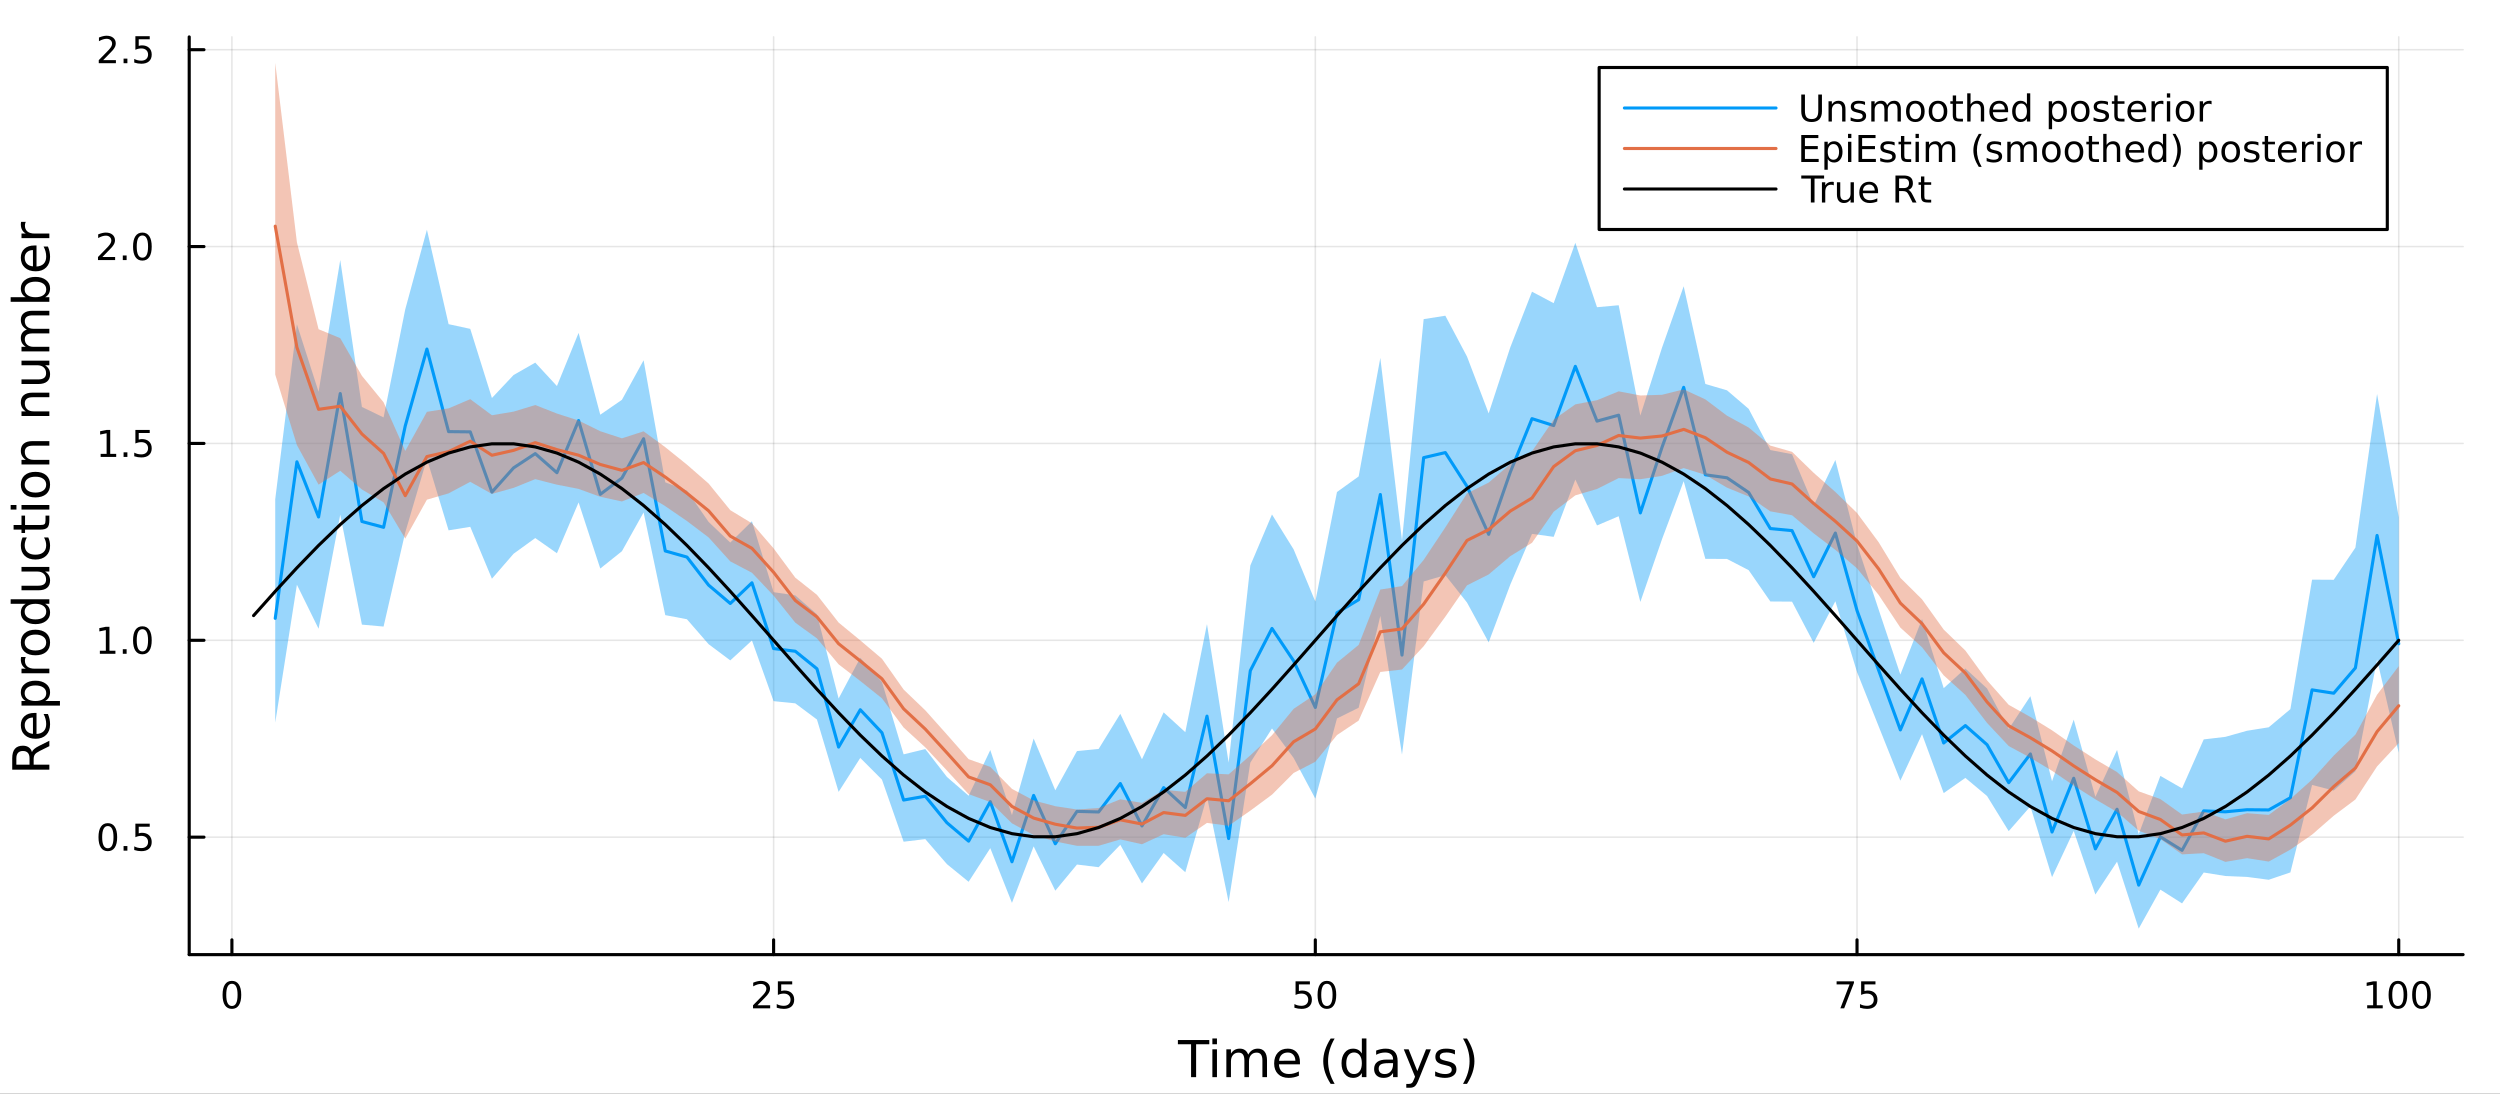 <?xml version="1.0" encoding="utf-8"?>
<svg xmlns="http://www.w3.org/2000/svg" xmlns:xlink="http://www.w3.org/1999/xlink" width="800" height="350" viewBox="0 0 3200 1400">
<rect x="0" y="0" width="3200" height="1400" fill="#333333" stroke="none"/>
<defs>
  <clipPath id="clip260">
    <rect x="0" y="0" width="3200" height="1400"/>
  </clipPath>
</defs>
<path clip-path="url(#clip260)" d="M0 1400 L3200 1400 L3200 0 L0 0  Z" fill="#ffffff" fill-rule="evenodd" fill-opacity="1"/>
<defs>
  <clipPath id="clip261">
    <rect x="640" y="0" width="2241" height="1400"/>
  </clipPath>
</defs>
<path clip-path="url(#clip260)" d="M242.194 1221.9 L3152.76 1221.9 L3152.76 47.244 L242.194 47.244  Z" fill="#ffffff" fill-rule="evenodd" fill-opacity="1"/>
<defs>
  <clipPath id="clip262">
    <rect x="242" y="47" width="2912" height="1176"/>
  </clipPath>
</defs>
<polyline clip-path="url(#clip262)" style="stroke:#000000; stroke-linecap:round; stroke-linejoin:round; stroke-width:2; stroke-opacity:0.1; fill:none" points="296.833,1221.9 296.833,47.244 "/>
<polyline clip-path="url(#clip262)" style="stroke:#000000; stroke-linecap:round; stroke-linejoin:round; stroke-width:2; stroke-opacity:0.1; fill:none" points="990.22,1221.9 990.22,47.244 "/>
<polyline clip-path="url(#clip262)" style="stroke:#000000; stroke-linecap:round; stroke-linejoin:round; stroke-width:2; stroke-opacity:0.1; fill:none" points="1683.61,1221.9 1683.61,47.244 "/>
<polyline clip-path="url(#clip262)" style="stroke:#000000; stroke-linecap:round; stroke-linejoin:round; stroke-width:2; stroke-opacity:0.1; fill:none" points="2376.99,1221.9 2376.99,47.244 "/>
<polyline clip-path="url(#clip262)" style="stroke:#000000; stroke-linecap:round; stroke-linejoin:round; stroke-width:2; stroke-opacity:0.1; fill:none" points="3070.38,1221.9 3070.38,47.244 "/>
<polyline clip-path="url(#clip260)" style="stroke:#000000; stroke-linecap:round; stroke-linejoin:round; stroke-width:4; stroke-opacity:1; fill:none" points="242.194,1221.9 3152.76,1221.9 "/>
<polyline clip-path="url(#clip260)" style="stroke:#000000; stroke-linecap:round; stroke-linejoin:round; stroke-width:4; stroke-opacity:1; fill:none" points="296.833,1221.9 296.833,1203 "/>
<polyline clip-path="url(#clip260)" style="stroke:#000000; stroke-linecap:round; stroke-linejoin:round; stroke-width:4; stroke-opacity:1; fill:none" points="990.22,1221.9 990.22,1203 "/>
<polyline clip-path="url(#clip260)" style="stroke:#000000; stroke-linecap:round; stroke-linejoin:round; stroke-width:4; stroke-opacity:1; fill:none" points="1683.61,1221.9 1683.61,1203 "/>
<polyline clip-path="url(#clip260)" style="stroke:#000000; stroke-linecap:round; stroke-linejoin:round; stroke-width:4; stroke-opacity:1; fill:none" points="2376.99,1221.9 2376.99,1203 "/>
<polyline clip-path="url(#clip260)" style="stroke:#000000; stroke-linecap:round; stroke-linejoin:round; stroke-width:4; stroke-opacity:1; fill:none" points="3070.38,1221.9 3070.38,1203 "/>
<path clip-path="url(#clip260)" d="M296.833 1259.22 Q293.222 1259.22 291.393 1262.78 Q289.588 1266.32 289.588 1273.45 Q289.588 1280.56 291.393 1284.12 Q293.222 1287.67 296.833 1287.67 Q300.467 1287.67 302.273 1284.12 Q304.101 1280.56 304.101 1273.45 Q304.101 1266.32 302.273 1262.78 Q300.467 1259.22 296.833 1259.22 M296.833 1255.51 Q302.643 1255.51 305.699 1260.12 Q308.777 1264.7 308.777 1273.45 Q308.777 1282.18 305.699 1286.79 Q302.643 1291.37 296.833 1291.37 Q291.023 1291.37 287.944 1286.79 Q284.889 1282.18 284.889 1273.45 Q284.889 1264.7 287.944 1260.12 Q291.023 1255.51 296.833 1255.51 Z" fill="#000000" fill-rule="nonzero" fill-opacity="1" /><path clip-path="url(#clip260)" d="M969.491 1286.76 L985.81 1286.76 L985.81 1290.7 L963.866 1290.7 L963.866 1286.76 Q966.528 1284.01 971.111 1279.38 Q975.718 1274.73 976.898 1273.38 Q979.144 1270.86 980.023 1269.12 Q980.926 1267.37 980.926 1265.68 Q980.926 1262.92 978.982 1261.19 Q977.06 1259.45 973.959 1259.45 Q971.76 1259.45 969.306 1260.21 Q966.875 1260.98 964.098 1262.53 L964.098 1257.81 Q966.922 1256.67 969.375 1256.09 Q971.829 1255.51 973.866 1255.51 Q979.236 1255.51 982.431 1258.2 Q985.625 1260.88 985.625 1265.37 Q985.625 1267.5 984.815 1269.43 Q984.028 1271.32 981.921 1273.92 Q981.343 1274.59 978.241 1277.81 Q975.139 1281 969.491 1286.76 Z" fill="#000000" fill-rule="nonzero" fill-opacity="1" /><path clip-path="url(#clip260)" d="M995.671 1256.14 L1014.03 1256.14 L1014.03 1260.07 L999.954 1260.07 L999.954 1268.55 Q1000.97 1268.2 1001.99 1268.04 Q1003.01 1267.85 1004.03 1267.85 Q1009.81 1267.85 1013.19 1271.02 Q1016.57 1274.19 1016.57 1279.61 Q1016.57 1285.19 1013.1 1288.29 Q1009.63 1291.37 1003.31 1291.37 Q1001.13 1291.37 998.866 1291 Q996.62 1290.63 994.213 1289.89 L994.213 1285.19 Q996.296 1286.32 998.519 1286.88 Q1000.74 1287.43 1003.22 1287.43 Q1007.22 1287.43 1009.56 1285.33 Q1011.9 1283.22 1011.9 1279.61 Q1011.9 1276 1009.56 1273.89 Q1007.22 1271.79 1003.22 1271.79 Q1001.34 1271.79 999.468 1272.2 Q997.616 1272.62 995.671 1273.5 L995.671 1256.14 Z" fill="#000000" fill-rule="nonzero" fill-opacity="1" /><path clip-path="url(#clip260)" d="M1658.31 1256.14 L1676.66 1256.14 L1676.66 1260.07 L1662.59 1260.07 L1662.59 1268.55 Q1663.61 1268.2 1664.63 1268.04 Q1665.64 1267.85 1666.66 1267.85 Q1672.45 1267.85 1675.83 1271.02 Q1679.21 1274.19 1679.21 1279.61 Q1679.21 1285.19 1675.74 1288.29 Q1672.26 1291.37 1665.95 1291.37 Q1663.77 1291.37 1661.5 1291 Q1659.26 1290.63 1656.85 1289.89 L1656.85 1285.19 Q1658.93 1286.32 1661.15 1286.88 Q1663.38 1287.43 1665.85 1287.43 Q1669.86 1287.43 1672.2 1285.33 Q1674.53 1283.22 1674.53 1279.61 Q1674.53 1276 1672.2 1273.89 Q1669.86 1271.79 1665.85 1271.79 Q1663.98 1271.79 1662.1 1272.2 Q1660.25 1272.62 1658.31 1273.5 L1658.31 1256.14 Z" fill="#000000" fill-rule="nonzero" fill-opacity="1" /><path clip-path="url(#clip260)" d="M1698.42 1259.22 Q1694.81 1259.22 1692.98 1262.78 Q1691.18 1266.32 1691.18 1273.45 Q1691.18 1280.56 1692.98 1284.12 Q1694.81 1287.67 1698.42 1287.67 Q1702.06 1287.67 1703.86 1284.12 Q1705.69 1280.56 1705.69 1273.45 Q1705.69 1266.32 1703.86 1262.78 Q1702.06 1259.22 1698.42 1259.22 M1698.42 1255.51 Q1704.23 1255.51 1707.29 1260.12 Q1710.37 1264.7 1710.37 1273.45 Q1710.37 1282.18 1707.29 1286.79 Q1704.23 1291.37 1698.42 1291.37 Q1692.61 1291.37 1689.53 1286.79 Q1686.48 1282.18 1686.48 1273.45 Q1686.48 1264.7 1689.53 1260.12 Q1692.61 1255.51 1698.42 1255.51 Z" fill="#000000" fill-rule="nonzero" fill-opacity="1" /><path clip-path="url(#clip260)" d="M2350.85 1256.14 L2373.07 1256.14 L2373.07 1258.13 L2360.52 1290.7 L2355.64 1290.7 L2367.45 1260.07 L2350.85 1260.07 L2350.85 1256.14 Z" fill="#000000" fill-rule="nonzero" fill-opacity="1" /><path clip-path="url(#clip260)" d="M2382.24 1256.14 L2400.59 1256.14 L2400.59 1260.07 L2386.52 1260.07 L2386.52 1268.55 Q2387.54 1268.2 2388.56 1268.04 Q2389.58 1267.85 2390.59 1267.85 Q2396.38 1267.85 2399.76 1271.02 Q2403.14 1274.19 2403.14 1279.61 Q2403.14 1285.19 2399.67 1288.29 Q2396.2 1291.37 2389.88 1291.37 Q2387.7 1291.37 2385.43 1291 Q2383.19 1290.63 2380.78 1289.89 L2380.78 1285.19 Q2382.86 1286.32 2385.08 1286.88 Q2387.31 1287.43 2389.78 1287.43 Q2393.79 1287.43 2396.13 1285.33 Q2398.46 1283.22 2398.46 1279.61 Q2398.46 1276 2396.13 1273.89 Q2393.79 1271.79 2389.78 1271.79 Q2387.91 1271.79 2386.03 1272.2 Q2384.18 1272.62 2382.24 1273.5 L2382.24 1256.14 Z" fill="#000000" fill-rule="nonzero" fill-opacity="1" /><path clip-path="url(#clip260)" d="M3029.99 1286.76 L3037.63 1286.76 L3037.63 1260.4 L3029.32 1262.06 L3029.32 1257.81 L3037.58 1256.14 L3042.26 1256.14 L3042.26 1286.76 L3049.9 1286.76 L3049.9 1290.7 L3029.99 1290.7 L3029.99 1286.76 Z" fill="#000000" fill-rule="nonzero" fill-opacity="1" /><path clip-path="url(#clip260)" d="M3069.34 1259.22 Q3065.73 1259.22 3063.9 1262.78 Q3062.09 1266.32 3062.09 1273.45 Q3062.09 1280.56 3063.9 1284.12 Q3065.73 1287.67 3069.34 1287.67 Q3072.97 1287.67 3074.78 1284.12 Q3076.61 1280.56 3076.61 1273.45 Q3076.61 1266.32 3074.78 1262.78 Q3072.97 1259.22 3069.34 1259.22 M3069.34 1255.51 Q3075.15 1255.51 3078.21 1260.12 Q3081.28 1264.7 3081.28 1273.45 Q3081.28 1282.18 3078.21 1286.79 Q3075.15 1291.37 3069.34 1291.37 Q3063.53 1291.37 3060.45 1286.79 Q3057.4 1282.18 3057.4 1273.45 Q3057.4 1264.7 3060.45 1260.12 Q3063.53 1255.51 3069.34 1255.51 Z" fill="#000000" fill-rule="nonzero" fill-opacity="1" /><path clip-path="url(#clip260)" d="M3099.5 1259.22 Q3095.89 1259.22 3094.06 1262.78 Q3092.26 1266.32 3092.26 1273.45 Q3092.26 1280.56 3094.06 1284.12 Q3095.89 1287.67 3099.5 1287.67 Q3103.14 1287.67 3104.94 1284.12 Q3106.77 1280.56 3106.77 1273.45 Q3106.77 1266.32 3104.94 1262.78 Q3103.14 1259.22 3099.5 1259.22 M3099.5 1255.51 Q3105.31 1255.51 3108.37 1260.12 Q3111.45 1264.7 3111.45 1273.45 Q3111.45 1282.18 3108.37 1286.79 Q3105.31 1291.37 3099.5 1291.37 Q3093.69 1291.37 3090.61 1286.79 Q3087.56 1282.18 3087.56 1273.45 Q3087.56 1264.7 3090.61 1260.12 Q3093.69 1255.51 3099.5 1255.51 Z" fill="#000000" fill-rule="nonzero" fill-opacity="1" /><path clip-path="url(#clip260)" d="M1507.7 1331.24 L1547.9 1331.24 L1547.9 1336.65 L1531.03 1336.65 L1531.03 1378.76 L1524.57 1378.76 L1524.57 1336.65 L1507.7 1336.65 L1507.7 1331.24 Z" fill="#000000" fill-rule="nonzero" fill-opacity="1" /><path clip-path="url(#clip260)" d="M1551.84 1343.11 L1557.7 1343.11 L1557.7 1378.76 L1551.84 1378.76 L1551.84 1343.11 M1551.84 1329.24 L1557.7 1329.24 L1557.7 1336.65 L1551.84 1336.65 L1551.84 1329.24 Z" fill="#000000" fill-rule="nonzero" fill-opacity="1" /><path clip-path="url(#clip260)" d="M1597.71 1349.96 Q1599.9 1346.01 1602.96 1344.13 Q1606.02 1342.26 1610.15 1342.26 Q1615.72 1342.26 1618.75 1346.17 Q1621.77 1350.05 1621.77 1357.25 L1621.77 1378.76 L1615.88 1378.76 L1615.88 1357.44 Q1615.88 1352.31 1614.07 1349.83 Q1612.25 1347.35 1608.53 1347.35 Q1603.98 1347.35 1601.34 1350.37 Q1598.7 1353.4 1598.7 1358.62 L1598.7 1378.76 L1592.81 1378.76 L1592.81 1357.44 Q1592.81 1352.28 1590.99 1349.83 Q1589.18 1347.35 1585.39 1347.35 Q1580.9 1347.35 1578.26 1350.4 Q1575.62 1353.43 1575.62 1358.62 L1575.62 1378.76 L1569.73 1378.76 L1569.73 1343.11 L1575.62 1343.11 L1575.62 1348.65 Q1577.62 1345.37 1580.43 1343.82 Q1583.23 1342.26 1587.08 1342.26 Q1590.96 1342.26 1593.67 1344.23 Q1596.4 1346.2 1597.71 1349.96 Z" fill="#000000" fill-rule="nonzero" fill-opacity="1" /><path clip-path="url(#clip260)" d="M1663.94 1359.47 L1663.94 1362.34 L1637.02 1362.34 Q1637.4 1368.39 1640.65 1371.57 Q1643.92 1374.72 1649.75 1374.72 Q1653.12 1374.72 1656.27 1373.89 Q1659.46 1373.07 1662.57 1371.41 L1662.57 1376.95 Q1659.42 1378.29 1656.11 1378.99 Q1652.8 1379.69 1649.4 1379.69 Q1640.87 1379.69 1635.87 1374.72 Q1630.91 1369.76 1630.91 1361.29 Q1630.91 1352.54 1635.62 1347.41 Q1640.36 1342.26 1648.38 1342.26 Q1655.57 1342.26 1659.74 1346.9 Q1663.94 1351.52 1663.94 1359.47 M1658.09 1357.76 Q1658.02 1352.95 1655.38 1350.09 Q1652.77 1347.22 1648.44 1347.22 Q1643.54 1347.22 1640.58 1349.99 Q1637.65 1352.76 1637.21 1357.79 L1658.09 1357.76 Z" fill="#000000" fill-rule="nonzero" fill-opacity="1" /><path clip-path="url(#clip260)" d="M1708.34 1329.3 Q1704.08 1336.62 1702.01 1343.78 Q1699.94 1350.94 1699.94 1358.3 Q1699.94 1365.65 1702.01 1372.87 Q1704.11 1380.07 1708.34 1387.36 L1703.25 1387.36 Q1698.48 1379.88 1696.09 1372.65 Q1693.74 1365.43 1693.74 1358.3 Q1693.74 1351.2 1696.09 1344.01 Q1698.45 1336.81 1703.25 1329.3 L1708.34 1329.3 Z" fill="#000000" fill-rule="nonzero" fill-opacity="1" /><path clip-path="url(#clip260)" d="M1743.16 1348.53 L1743.16 1329.24 L1749.02 1329.24 L1749.02 1378.76 L1743.16 1378.76 L1743.16 1373.42 Q1741.32 1376.6 1738.49 1378.16 Q1735.69 1379.69 1731.74 1379.69 Q1725.28 1379.69 1721.2 1374.53 Q1717.16 1369.37 1717.16 1360.97 Q1717.16 1352.57 1721.2 1347.41 Q1725.28 1342.26 1731.74 1342.26 Q1735.69 1342.26 1738.49 1343.82 Q1741.32 1345.34 1743.16 1348.53 M1723.21 1360.97 Q1723.21 1367.43 1725.85 1371.12 Q1728.52 1374.78 1733.17 1374.78 Q1737.82 1374.78 1740.49 1371.12 Q1743.16 1367.43 1743.16 1360.97 Q1743.16 1354.51 1740.49 1350.85 Q1737.82 1347.16 1733.17 1347.16 Q1728.52 1347.16 1725.85 1350.85 Q1723.21 1354.51 1723.21 1360.97 Z" fill="#000000" fill-rule="nonzero" fill-opacity="1" /><path clip-path="url(#clip260)" d="M1777.28 1360.84 Q1770.19 1360.84 1767.45 1362.47 Q1764.71 1364.09 1764.71 1368 Q1764.71 1371.12 1766.75 1372.97 Q1768.82 1374.78 1772.35 1374.78 Q1777.22 1374.78 1780.15 1371.35 Q1783.11 1367.88 1783.11 1362.15 L1783.11 1360.84 L1777.28 1360.84 M1788.97 1358.42 L1788.97 1378.76 L1783.11 1378.76 L1783.11 1373.35 Q1781.1 1376.6 1778.11 1378.16 Q1775.12 1379.69 1770.79 1379.69 Q1765.32 1379.69 1762.07 1376.63 Q1758.86 1373.54 1758.86 1368.39 Q1758.86 1362.37 1762.87 1359.32 Q1766.91 1356.26 1774.9 1356.26 L1783.11 1356.26 L1783.11 1355.69 Q1783.11 1351.64 1780.44 1349.45 Q1777.79 1347.22 1772.99 1347.22 Q1769.93 1347.22 1767.04 1347.95 Q1764.14 1348.68 1761.47 1350.15 L1761.47 1344.74 Q1764.68 1343.5 1767.7 1342.89 Q1770.73 1342.26 1773.59 1342.26 Q1781.33 1342.26 1785.15 1346.27 Q1788.97 1350.28 1788.97 1358.42 Z" fill="#000000" fill-rule="nonzero" fill-opacity="1" /><path clip-path="url(#clip260)" d="M1815.86 1382.07 Q1813.38 1388.44 1811.02 1390.38 Q1808.67 1392.32 1804.72 1392.32 L1800.04 1392.32 L1800.04 1387.42 L1803.48 1387.42 Q1805.9 1387.42 1807.24 1386.27 Q1808.57 1385.13 1810.2 1380.86 L1811.25 1378.19 L1796.83 1343.11 L1803.03 1343.11 L1814.17 1371 L1825.31 1343.11 L1831.52 1343.11 L1815.86 1382.07 Z" fill="#000000" fill-rule="nonzero" fill-opacity="1" /><path clip-path="url(#clip260)" d="M1862.33 1344.17 L1862.33 1349.7 Q1859.85 1348.43 1857.17 1347.79 Q1854.5 1347.16 1851.64 1347.16 Q1847.28 1347.16 1845.08 1348.49 Q1842.92 1349.83 1842.92 1352.5 Q1842.92 1354.54 1844.48 1355.72 Q1846.03 1356.86 1850.75 1357.92 L1852.75 1358.36 Q1858.99 1359.7 1861.6 1362.15 Q1864.24 1364.57 1864.24 1368.93 Q1864.24 1373.89 1860.29 1376.79 Q1856.38 1379.69 1849.5 1379.69 Q1846.64 1379.69 1843.52 1379.11 Q1840.43 1378.57 1837 1377.46 L1837 1371.41 Q1840.24 1373.1 1843.39 1373.96 Q1846.54 1374.78 1849.63 1374.78 Q1853.77 1374.78 1856 1373.38 Q1858.22 1371.95 1858.22 1369.37 Q1858.22 1366.99 1856.6 1365.71 Q1855.01 1364.44 1849.57 1363.26 L1847.53 1362.78 Q1842.09 1361.64 1839.67 1359.28 Q1837.25 1356.9 1837.25 1352.76 Q1837.25 1347.73 1840.81 1344.99 Q1844.38 1342.26 1850.94 1342.26 Q1854.18 1342.26 1857.05 1342.73 Q1859.91 1343.21 1862.33 1344.17 Z" fill="#000000" fill-rule="nonzero" fill-opacity="1" /><path clip-path="url(#clip260)" d="M1872.64 1329.3 L1877.74 1329.3 Q1882.51 1336.81 1884.87 1344.01 Q1887.25 1351.2 1887.25 1358.3 Q1887.25 1365.43 1884.87 1372.65 Q1882.51 1379.88 1877.74 1387.36 L1872.64 1387.36 Q1876.88 1380.07 1878.95 1372.87 Q1881.05 1365.65 1881.05 1358.3 Q1881.05 1350.94 1878.95 1343.78 Q1876.88 1336.62 1872.64 1329.3 Z" fill="#000000" fill-rule="nonzero" fill-opacity="1" /><polyline clip-path="url(#clip262)" style="stroke:#000000; stroke-linecap:round; stroke-linejoin:round; stroke-width:2; stroke-opacity:0.1; fill:none" points="242.194,1071.55 3152.76,1071.55 "/>
<polyline clip-path="url(#clip262)" style="stroke:#000000; stroke-linecap:round; stroke-linejoin:round; stroke-width:2; stroke-opacity:0.1; fill:none" points="242.194,819.568 3152.76,819.568 "/>
<polyline clip-path="url(#clip262)" style="stroke:#000000; stroke-linecap:round; stroke-linejoin:round; stroke-width:2; stroke-opacity:0.1; fill:none" points="242.194,567.59 3152.76,567.59 "/>
<polyline clip-path="url(#clip262)" style="stroke:#000000; stroke-linecap:round; stroke-linejoin:round; stroke-width:2; stroke-opacity:0.1; fill:none" points="242.194,315.612 3152.76,315.612 "/>
<polyline clip-path="url(#clip262)" style="stroke:#000000; stroke-linecap:round; stroke-linejoin:round; stroke-width:2; stroke-opacity:0.1; fill:none" points="242.194,63.634 3152.76,63.634 "/>
<polyline clip-path="url(#clip260)" style="stroke:#000000; stroke-linecap:round; stroke-linejoin:round; stroke-width:4; stroke-opacity:1; fill:none" points="242.194,1221.9 242.194,47.244 "/>
<polyline clip-path="url(#clip260)" style="stroke:#000000; stroke-linecap:round; stroke-linejoin:round; stroke-width:4; stroke-opacity:1; fill:none" points="242.194,1071.55 261.092,1071.55 "/>
<polyline clip-path="url(#clip260)" style="stroke:#000000; stroke-linecap:round; stroke-linejoin:round; stroke-width:4; stroke-opacity:1; fill:none" points="242.194,819.568 261.092,819.568 "/>
<polyline clip-path="url(#clip260)" style="stroke:#000000; stroke-linecap:round; stroke-linejoin:round; stroke-width:4; stroke-opacity:1; fill:none" points="242.194,567.59 261.092,567.59 "/>
<polyline clip-path="url(#clip260)" style="stroke:#000000; stroke-linecap:round; stroke-linejoin:round; stroke-width:4; stroke-opacity:1; fill:none" points="242.194,315.612 261.092,315.612 "/>
<polyline clip-path="url(#clip260)" style="stroke:#000000; stroke-linecap:round; stroke-linejoin:round; stroke-width:4; stroke-opacity:1; fill:none" points="242.194,63.634 261.092,63.634 "/>
<path clip-path="url(#clip260)" d="M138.014 1057.35 Q134.403 1057.35 132.574 1060.91 Q130.768 1064.45 130.768 1071.58 Q130.768 1078.69 132.574 1082.25 Q134.403 1085.79 138.014 1085.79 Q141.648 1085.79 143.454 1082.25 Q145.282 1078.69 145.282 1071.58 Q145.282 1064.45 143.454 1060.91 Q141.648 1057.35 138.014 1057.35 M138.014 1053.64 Q143.824 1053.64 146.879 1058.25 Q149.958 1062.83 149.958 1071.58 Q149.958 1080.31 146.879 1084.91 Q143.824 1089.5 138.014 1089.5 Q132.204 1089.5 129.125 1084.91 Q126.069 1080.31 126.069 1071.58 Q126.069 1062.83 129.125 1058.25 Q132.204 1053.64 138.014 1053.64 Z" fill="#000000" fill-rule="nonzero" fill-opacity="1" /><path clip-path="url(#clip260)" d="M158.176 1082.95 L163.06 1082.95 L163.06 1088.83 L158.176 1088.83 L158.176 1082.95 Z" fill="#000000" fill-rule="nonzero" fill-opacity="1" /><path clip-path="url(#clip260)" d="M173.291 1054.27 L191.648 1054.27 L191.648 1058.2 L177.574 1058.2 L177.574 1066.67 Q178.592 1066.33 179.611 1066.16 Q180.629 1065.98 181.648 1065.98 Q187.435 1065.98 190.814 1069.15 Q194.194 1072.32 194.194 1077.74 Q194.194 1083.32 190.722 1086.42 Q187.25 1089.5 180.93 1089.5 Q178.754 1089.5 176.486 1089.13 Q174.24 1088.76 171.833 1088.02 L171.833 1083.32 Q173.916 1084.45 176.139 1085.01 Q178.361 1085.56 180.838 1085.56 Q184.842 1085.56 187.18 1083.46 Q189.518 1081.35 189.518 1077.74 Q189.518 1074.13 187.18 1072.02 Q184.842 1069.91 180.838 1069.91 Q178.963 1069.91 177.088 1070.33 Q175.236 1070.75 173.291 1071.63 L173.291 1054.27 Z" fill="#000000" fill-rule="nonzero" fill-opacity="1" /><path clip-path="url(#clip260)" d="M127.829 832.913 L135.467 832.913 L135.467 806.548 L127.157 808.214 L127.157 803.955 L135.421 802.288 L140.097 802.288 L140.097 832.913 L147.736 832.913 L147.736 836.848 L127.829 836.848 L127.829 832.913 Z" fill="#000000" fill-rule="nonzero" fill-opacity="1" /><path clip-path="url(#clip260)" d="M157.18 830.969 L162.065 830.969 L162.065 836.848 L157.18 836.848 L157.18 830.969 Z" fill="#000000" fill-rule="nonzero" fill-opacity="1" /><path clip-path="url(#clip260)" d="M182.25 805.367 Q178.639 805.367 176.81 808.932 Q175.004 812.474 175.004 819.603 Q175.004 826.71 176.81 830.274 Q178.639 833.816 182.25 833.816 Q185.884 833.816 187.689 830.274 Q189.518 826.71 189.518 819.603 Q189.518 812.474 187.689 808.932 Q185.884 805.367 182.25 805.367 M182.25 801.663 Q188.06 801.663 191.115 806.27 Q194.194 810.853 194.194 819.603 Q194.194 828.33 191.115 832.936 Q188.06 837.52 182.25 837.52 Q176.439 837.52 173.361 832.936 Q170.305 828.33 170.305 819.603 Q170.305 810.853 173.361 806.27 Q176.439 801.663 182.25 801.663 Z" fill="#000000" fill-rule="nonzero" fill-opacity="1" /><path clip-path="url(#clip260)" d="M128.824 580.935 L136.463 580.935 L136.463 554.57 L128.153 556.236 L128.153 551.977 L136.417 550.31 L141.092 550.31 L141.092 580.935 L148.731 580.935 L148.731 584.87 L128.824 584.87 L128.824 580.935 Z" fill="#000000" fill-rule="nonzero" fill-opacity="1" /><path clip-path="url(#clip260)" d="M158.176 578.991 L163.06 578.991 L163.06 584.87 L158.176 584.87 L158.176 578.991 Z" fill="#000000" fill-rule="nonzero" fill-opacity="1" /><path clip-path="url(#clip260)" d="M173.291 550.31 L191.648 550.31 L191.648 554.245 L177.574 554.245 L177.574 562.718 Q178.592 562.37 179.611 562.208 Q180.629 562.023 181.648 562.023 Q187.435 562.023 190.814 565.194 Q194.194 568.366 194.194 573.782 Q194.194 579.361 190.722 582.463 Q187.25 585.542 180.93 585.542 Q178.754 585.542 176.486 585.171 Q174.24 584.801 171.833 584.06 L171.833 579.361 Q173.916 580.495 176.139 581.051 Q178.361 581.606 180.838 581.606 Q184.842 581.606 187.18 579.5 Q189.518 577.393 189.518 573.782 Q189.518 570.171 187.18 568.065 Q184.842 565.958 180.838 565.958 Q178.963 565.958 177.088 566.375 Q175.236 566.792 173.291 567.671 L173.291 550.31 Z" fill="#000000" fill-rule="nonzero" fill-opacity="1" /><path clip-path="url(#clip260)" d="M131.046 328.957 L147.366 328.957 L147.366 332.892 L125.421 332.892 L125.421 328.957 Q128.083 326.202 132.667 321.573 Q137.273 316.92 138.454 315.577 Q140.699 313.054 141.579 311.318 Q142.481 309.559 142.481 307.869 Q142.481 305.115 140.537 303.378 Q138.616 301.642 135.514 301.642 Q133.315 301.642 130.861 302.406 Q128.43 303.17 125.653 304.721 L125.653 299.999 Q128.477 298.865 130.93 298.286 Q133.384 297.707 135.421 297.707 Q140.792 297.707 143.986 300.392 Q147.18 303.077 147.18 307.568 Q147.18 309.698 146.37 311.619 Q145.583 313.517 143.477 316.11 Q142.898 316.781 139.796 319.999 Q136.694 323.193 131.046 328.957 Z" fill="#000000" fill-rule="nonzero" fill-opacity="1" /><path clip-path="url(#clip260)" d="M157.18 327.013 L162.065 327.013 L162.065 332.892 L157.18 332.892 L157.18 327.013 Z" fill="#000000" fill-rule="nonzero" fill-opacity="1" /><path clip-path="url(#clip260)" d="M182.25 301.411 Q178.639 301.411 176.81 304.976 Q175.004 308.517 175.004 315.647 Q175.004 322.753 176.81 326.318 Q178.639 329.86 182.25 329.86 Q185.884 329.86 187.689 326.318 Q189.518 322.753 189.518 315.647 Q189.518 308.517 187.689 304.976 Q185.884 301.411 182.25 301.411 M182.25 297.707 Q188.06 297.707 191.115 302.314 Q194.194 306.897 194.194 315.647 Q194.194 324.374 191.115 328.98 Q188.06 333.563 182.25 333.563 Q176.439 333.563 173.361 328.98 Q170.305 324.374 170.305 315.647 Q170.305 306.897 173.361 302.314 Q176.439 297.707 182.25 297.707 Z" fill="#000000" fill-rule="nonzero" fill-opacity="1" /><path clip-path="url(#clip260)" d="M132.042 76.979 L148.361 76.979 L148.361 80.914 L126.417 80.914 L126.417 76.979 Q129.079 74.224 133.662 69.595 Q138.268 64.942 139.449 63.599 Q141.694 61.076 142.574 59.34 Q143.477 57.581 143.477 55.891 Q143.477 53.136 141.532 51.4 Q139.611 49.664 136.509 49.664 Q134.31 49.664 131.856 50.428 Q129.426 51.192 126.648 52.743 L126.648 48.021 Q129.472 46.886 131.926 46.308 Q134.38 45.729 136.417 45.729 Q141.787 45.729 144.981 48.414 Q148.176 51.099 148.176 55.59 Q148.176 57.72 147.366 59.641 Q146.579 61.539 144.472 64.132 Q143.893 64.803 140.792 68.021 Q137.69 71.215 132.042 76.979 Z" fill="#000000" fill-rule="nonzero" fill-opacity="1" /><path clip-path="url(#clip260)" d="M158.176 75.034 L163.06 75.034 L163.06 80.914 L158.176 80.914 L158.176 75.034 Z" fill="#000000" fill-rule="nonzero" fill-opacity="1" /><path clip-path="url(#clip260)" d="M173.291 46.354 L191.648 46.354 L191.648 50.289 L177.574 50.289 L177.574 58.761 Q178.592 58.414 179.611 58.252 Q180.629 58.067 181.648 58.067 Q187.435 58.067 190.814 61.238 Q194.194 64.409 194.194 69.826 Q194.194 75.405 190.722 78.507 Q187.25 81.585 180.93 81.585 Q178.754 81.585 176.486 81.215 Q174.24 80.845 171.833 80.104 L171.833 75.405 Q173.916 76.539 176.139 77.095 Q178.361 77.65 180.838 77.65 Q184.842 77.65 187.18 75.544 Q189.518 73.437 189.518 69.826 Q189.518 66.215 187.18 64.109 Q184.842 62.002 180.838 62.002 Q178.963 62.002 177.088 62.419 Q175.236 62.835 173.291 63.715 L173.291 46.354 Z" fill="#000000" fill-rule="nonzero" fill-opacity="1" /><path clip-path="url(#clip260)" d="M40.885 962.644 Q41.586 960.575 43.877 958.634 Q46.169 956.66 50.179 954.687 L63.165 948.162 L63.165 955.069 L50.975 961.148 Q46.201 963.503 44.641 965.731 Q43.081 967.928 43.081 971.747 L43.081 978.749 L63.165 978.749 L63.165 985.179 L15.645 985.179 L15.645 970.665 Q15.645 962.517 19.051 958.506 Q22.456 954.496 29.331 954.496 Q33.819 954.496 36.779 956.597 Q39.739 958.665 40.885 962.644 M20.929 978.749 L37.798 978.749 L37.798 970.665 Q37.798 966.018 35.665 963.663 Q33.501 961.275 29.331 961.275 Q25.162 961.275 23.061 963.663 Q20.929 966.018 20.929 970.665 L20.929 978.749 Z" fill="#000000" fill-rule="nonzero" fill-opacity="1" /><path clip-path="url(#clip260)" d="M43.877 912.578 L46.742 912.578 L46.742 939.505 Q52.789 939.123 55.972 935.876 Q59.123 932.598 59.123 926.773 Q59.123 923.399 58.295 920.248 Q57.468 917.066 55.813 913.946 L61.351 913.946 Q62.688 917.097 63.388 920.408 Q64.088 923.718 64.088 927.123 Q64.088 935.653 59.123 940.651 Q54.158 945.616 45.691 945.616 Q36.938 945.616 31.814 940.905 Q26.658 936.163 26.658 928.142 Q26.658 920.949 31.305 916.779 Q35.92 912.578 43.877 912.578 M42.158 918.434 Q37.352 918.498 34.488 921.14 Q31.623 923.75 31.623 928.078 Q31.623 932.98 34.392 935.94 Q37.161 938.868 42.19 939.314 L42.158 918.434 Z" fill="#000000" fill-rule="nonzero" fill-opacity="1" /><path clip-path="url(#clip260)" d="M57.818 897.3 L76.724 897.3 L76.724 903.188 L27.517 903.188 L27.517 897.3 L32.928 897.3 Q29.745 895.454 28.218 892.653 Q26.658 889.82 26.658 885.905 Q26.658 879.412 31.814 875.37 Q36.97 871.296 45.373 871.296 Q53.776 871.296 58.932 875.37 Q64.088 879.412 64.088 885.905 Q64.088 889.82 62.56 892.653 Q61.001 895.454 57.818 897.3 M45.373 877.375 Q38.912 877.375 35.252 880.049 Q31.559 882.691 31.559 887.338 Q31.559 891.985 35.252 894.658 Q38.912 897.3 45.373 897.3 Q51.834 897.3 55.526 894.658 Q59.187 891.985 59.187 887.338 Q59.187 882.691 55.526 880.049 Q51.834 877.375 45.373 877.375 Z" fill="#000000" fill-rule="nonzero" fill-opacity="1" /><path clip-path="url(#clip260)" d="M32.992 840.932 Q32.419 841.918 32.164 843.096 Q31.878 844.242 31.878 845.642 Q31.878 850.608 35.124 853.281 Q38.339 855.923 44.386 855.923 L63.165 855.923 L63.165 861.811 L27.517 861.811 L27.517 855.923 L33.055 855.923 Q29.809 854.077 28.249 851.117 Q26.658 848.157 26.658 843.924 Q26.658 843.319 26.753 842.587 Q26.817 841.855 26.976 840.964 L32.992 840.932 Z" fill="#000000" fill-rule="nonzero" fill-opacity="1" /><path clip-path="url(#clip260)" d="M31.623 822.408 Q31.623 827.118 35.315 829.855 Q38.975 832.593 45.373 832.593 Q51.771 832.593 55.463 829.887 Q59.123 827.15 59.123 822.408 Q59.123 817.729 55.431 814.991 Q51.739 812.254 45.373 812.254 Q39.039 812.254 35.347 814.991 Q31.623 817.729 31.623 822.408 M26.658 822.408 Q26.658 814.769 31.623 810.408 Q36.588 806.048 45.373 806.048 Q54.126 806.048 59.123 810.408 Q64.088 814.769 64.088 822.408 Q64.088 830.078 59.123 834.439 Q54.126 838.767 45.373 838.767 Q36.588 838.767 31.623 834.439 Q26.658 830.078 26.658 822.408 Z" fill="#000000" fill-rule="nonzero" fill-opacity="1" /><path clip-path="url(#clip260)" d="M32.928 772.882 L13.64 772.882 L13.64 767.026 L63.165 767.026 L63.165 772.882 L57.818 772.882 Q61.001 774.728 62.56 777.561 Q64.088 780.362 64.088 784.309 Q64.088 790.77 58.932 794.844 Q53.776 798.886 45.373 798.886 Q36.97 798.886 31.814 794.844 Q26.658 790.77 26.658 784.309 Q26.658 780.362 28.218 777.561 Q29.745 774.728 32.928 772.882 M45.373 792.839 Q51.834 792.839 55.526 790.197 Q59.187 787.523 59.187 782.876 Q59.187 778.23 55.526 775.556 Q51.834 772.882 45.373 772.882 Q38.912 772.882 35.252 775.556 Q31.559 778.23 31.559 782.876 Q31.559 787.523 35.252 790.197 Q38.912 792.839 45.373 792.839 Z" fill="#000000" fill-rule="nonzero" fill-opacity="1" /><path clip-path="url(#clip260)" d="M49.097 755.568 L27.517 755.568 L27.517 749.711 L48.874 749.711 Q53.935 749.711 56.481 747.738 Q58.996 745.764 58.996 741.818 Q58.996 737.075 55.972 734.338 Q52.948 731.569 47.728 731.569 L27.517 731.569 L27.517 725.712 L63.165 725.712 L63.165 731.569 L57.691 731.569 Q60.937 733.701 62.529 736.534 Q64.088 739.335 64.088 743.059 Q64.088 749.202 60.269 752.385 Q56.449 755.568 49.097 755.568 M26.658 740.831 L26.658 740.831 Z" fill="#000000" fill-rule="nonzero" fill-opacity="1" /><path clip-path="url(#clip260)" d="M28.886 687.996 L34.36 687.996 Q32.992 690.478 32.323 692.993 Q31.623 695.475 31.623 698.022 Q31.623 703.719 35.252 706.87 Q38.848 710.021 45.373 710.021 Q51.898 710.021 55.526 706.87 Q59.123 703.719 59.123 698.022 Q59.123 695.475 58.455 692.993 Q57.754 690.478 56.386 687.996 L61.797 687.996 Q62.942 690.446 63.515 693.088 Q64.088 695.698 64.088 698.658 Q64.088 706.711 59.028 711.453 Q53.967 716.196 45.373 716.196 Q36.652 716.196 31.655 711.421 Q26.658 706.615 26.658 698.276 Q26.658 695.571 27.231 692.993 Q27.772 690.415 28.886 687.996 Z" fill="#000000" fill-rule="nonzero" fill-opacity="1" /><path clip-path="url(#clip260)" d="M17.396 672.018 L27.517 672.018 L27.517 659.955 L32.069 659.955 L32.069 672.018 L51.42 672.018 Q55.781 672.018 57.022 670.84 Q58.264 669.631 58.264 665.97 L58.264 659.955 L63.165 659.955 L63.165 665.97 Q63.165 672.75 60.651 675.328 Q58.105 677.906 51.42 677.906 L32.069 677.906 L32.069 682.203 L27.517 682.203 L27.517 677.906 L17.396 677.906 L17.396 672.018 Z" fill="#000000" fill-rule="nonzero" fill-opacity="1" /><path clip-path="url(#clip260)" d="M27.517 652.252 L27.517 646.396 L63.165 646.396 L63.165 652.252 L27.517 652.252 M13.64 652.252 L13.64 646.396 L21.056 646.396 L21.056 652.252 L13.64 652.252 Z" fill="#000000" fill-rule="nonzero" fill-opacity="1" /><path clip-path="url(#clip260)" d="M31.623 620.328 Q31.623 625.039 35.315 627.776 Q38.975 630.513 45.373 630.513 Q51.771 630.513 55.463 627.808 Q59.123 625.071 59.123 620.328 Q59.123 615.649 55.431 612.912 Q51.739 610.175 45.373 610.175 Q39.039 610.175 35.347 612.912 Q31.623 615.649 31.623 620.328 M26.658 620.328 Q26.658 612.689 31.623 608.329 Q36.588 603.968 45.373 603.968 Q54.126 603.968 59.123 608.329 Q64.088 612.689 64.088 620.328 Q64.088 627.999 59.123 632.359 Q54.126 636.688 45.373 636.688 Q36.588 636.688 31.623 632.359 Q26.658 627.999 26.658 620.328 Z" fill="#000000" fill-rule="nonzero" fill-opacity="1" /><path clip-path="url(#clip260)" d="M41.649 564.628 L63.165 564.628 L63.165 570.485 L41.84 570.485 Q36.779 570.485 34.265 572.458 Q31.75 574.431 31.75 578.378 Q31.75 583.121 34.774 585.858 Q37.798 588.595 43.018 588.595 L63.165 588.595 L63.165 594.483 L27.517 594.483 L27.517 588.595 L33.055 588.595 Q29.841 586.494 28.249 583.662 Q26.658 580.797 26.658 577.073 Q26.658 570.93 30.477 567.779 Q34.265 564.628 41.649 564.628 Z" fill="#000000" fill-rule="nonzero" fill-opacity="1" /><path clip-path="url(#clip260)" d="M41.649 502.594 L63.165 502.594 L63.165 508.451 L41.84 508.451 Q36.779 508.451 34.265 510.424 Q31.75 512.398 31.75 516.344 Q31.75 521.087 34.774 523.824 Q37.798 526.561 43.018 526.561 L63.165 526.561 L63.165 532.45 L27.517 532.45 L27.517 526.561 L33.055 526.561 Q29.841 524.461 28.249 521.628 Q26.658 518.763 26.658 515.039 Q26.658 508.896 30.477 505.745 Q34.265 502.594 41.649 502.594 Z" fill="#000000" fill-rule="nonzero" fill-opacity="1" /><path clip-path="url(#clip260)" d="M49.097 491.518 L27.517 491.518 L27.517 485.662 L48.874 485.662 Q53.935 485.662 56.481 483.688 Q58.996 481.715 58.996 477.768 Q58.996 473.026 55.972 470.288 Q52.948 467.519 47.728 467.519 L27.517 467.519 L27.517 461.663 L63.165 461.663 L63.165 467.519 L57.691 467.519 Q60.937 469.652 62.529 472.485 Q64.088 475.286 64.088 479.009 Q64.088 485.152 60.269 488.335 Q56.449 491.518 49.097 491.518 M26.658 476.781 L26.658 476.781 Z" fill="#000000" fill-rule="nonzero" fill-opacity="1" /><path clip-path="url(#clip260)" d="M34.36 421.845 Q30.414 419.649 28.536 416.594 Q26.658 413.538 26.658 409.4 Q26.658 403.83 30.573 400.807 Q34.456 397.783 41.649 397.783 L63.165 397.783 L63.165 403.671 L41.84 403.671 Q36.716 403.671 34.233 405.486 Q31.75 407.3 31.75 411.024 Q31.75 415.575 34.774 418.217 Q37.798 420.859 43.018 420.859 L63.165 420.859 L63.165 426.747 L41.84 426.747 Q36.684 426.747 34.233 428.561 Q31.75 430.375 31.75 434.163 Q31.75 438.651 34.806 441.293 Q37.83 443.934 43.018 443.934 L63.165 443.934 L63.165 449.823 L27.517 449.823 L27.517 443.934 L33.055 443.934 Q29.777 441.929 28.218 439.128 Q26.658 436.327 26.658 432.476 Q26.658 428.593 28.631 425.888 Q30.605 423.15 34.36 421.845 Z" fill="#000000" fill-rule="nonzero" fill-opacity="1" /><path clip-path="url(#clip260)" d="M45.373 360.512 Q38.912 360.512 35.252 363.185 Q31.559 365.827 31.559 370.474 Q31.559 375.121 35.252 377.795 Q38.912 380.437 45.373 380.437 Q51.834 380.437 55.526 377.795 Q59.187 375.121 59.187 370.474 Q59.187 365.827 55.526 363.185 Q51.834 360.512 45.373 360.512 M32.928 380.437 Q29.745 378.59 28.218 375.79 Q26.658 372.957 26.658 369.042 Q26.658 362.549 31.814 358.507 Q36.97 354.433 45.373 354.433 Q53.776 354.433 58.932 358.507 Q64.088 362.549 64.088 369.042 Q64.088 372.957 62.56 375.79 Q61.001 378.59 57.818 380.437 L63.165 380.437 L63.165 386.325 L13.64 386.325 L13.64 380.437 L32.928 380.437 Z" fill="#000000" fill-rule="nonzero" fill-opacity="1" /><path clip-path="url(#clip260)" d="M43.877 314.233 L46.742 314.233 L46.742 341.16 Q52.789 340.778 55.972 337.532 Q59.123 334.253 59.123 328.429 Q59.123 325.055 58.295 321.904 Q57.468 318.721 55.813 315.602 L61.351 315.602 Q62.688 318.753 63.388 322.063 Q64.088 325.373 64.088 328.779 Q64.088 337.309 59.123 342.306 Q54.158 347.271 45.691 347.271 Q36.938 347.271 31.814 342.561 Q26.658 337.818 26.658 329.797 Q26.658 322.604 31.305 318.435 Q35.92 314.233 43.877 314.233 M42.158 320.09 Q37.352 320.153 34.488 322.795 Q31.623 325.405 31.623 329.734 Q31.623 334.635 34.392 337.595 Q37.161 340.524 42.19 340.969 L42.158 320.09 Z" fill="#000000" fill-rule="nonzero" fill-opacity="1" /><path clip-path="url(#clip260)" d="M32.992 283.964 Q32.419 284.951 32.164 286.129 Q31.878 287.274 31.878 288.675 Q31.878 293.64 35.124 296.314 Q38.339 298.955 44.386 298.955 L63.165 298.955 L63.165 304.844 L27.517 304.844 L27.517 298.955 L33.055 298.955 Q29.809 297.109 28.249 294.149 Q26.658 291.189 26.658 286.956 Q26.658 286.351 26.753 285.619 Q26.817 284.887 26.976 283.996 L32.992 283.964 Z" fill="#000000" fill-rule="nonzero" fill-opacity="1" /><path clip-path="url(#clip262)" d="M352.304 924.971 L380.039 748.437 L407.775 804.78 L435.51 658.749 L463.246 799.523 L490.981 801.999 L518.717 681.5 L546.452 587.45 L574.188 678.844 L601.923 674.324 L629.659 740.768 L657.394 708.789 L685.13 688.713 L712.865 708.153 L740.601 643.105 L768.336 727.717 L796.072 705.542 L823.807 655.888 L851.543 787.364 L879.278 792.642 L907.014 824.553 L934.749 845.3 L962.485 819.792 L990.22 897.491 L1017.96 900.276 L1045.69 920.976 L1073.43 1013.59 L1101.16 970.115 L1128.9 997.914 L1156.63 1077.39 L1184.37 1074.07 L1212.1 1106.12 L1239.84 1128.69 L1267.57 1085.65 L1295.31 1155.7 L1323.05 1083.34 L1350.78 1140.07 L1378.52 1106.6 L1406.25 1110.01 L1433.99 1081.33 L1461.72 1130.78 L1489.46 1091.82 L1517.19 1116.44 L1544.93 1019.67 L1572.67 1154.71 L1600.4 976.234 L1628.14 932.464 L1655.87 970.229 L1683.61 1022.27 L1711.34 919.628 L1739.08 905.9 L1766.81 788.357 L1794.55 965.89 L1822.28 744.255 L1850.02 736.194 L1877.76 771.223 L1905.49 822.196 L1933.23 748.173 L1960.96 683.382 L1988.7 687.161 L2016.43 613.842 L2044.17 672.575 L2071.9 660.779 L2099.64 770.499 L2127.37 690.212 L2155.11 615.901 L2182.85 715.318 L2210.58 715.463 L2238.32 729.833 L2266.05 769.889 L2293.79 770.111 L2321.52 822.898 L2349.26 769.599 L2376.99 860.163 L2404.73 929.808 L2432.47 999.27 L2460.2 939.725 L2487.94 1015.17 L2515.67 995.691 L2543.41 1018.88 L2571.14 1063.85 L2598.88 1032.18 L2626.61 1122.75 L2654.35 1063.57 L2682.08 1145.02 L2709.82 1102.95 L2737.56 1188.65 L2765.29 1138.73 L2793.03 1156.35 L2820.76 1116.83 L2848.5 1121.28 L2876.23 1122.46 L2903.97 1126.11 L2931.7 1116.68 L2959.44 1004.74 L2987.18 1011.89 L3014.91 987.243 L3042.65 844.13 L3070.38 963.561 L3070.38 662.09 L3042.65 504.271 L3014.91 700.976 L2987.18 742.118 L2959.44 741.95 L2931.7 907.697 L2903.97 930.932 L2876.23 935.365 L2848.5 943.149 L2820.76 946.438 L2793.03 1009.12 L2765.29 993.118 L2737.56 1067.74 L2709.82 959.936 L2682.08 1019.98 L2654.35 921.148 L2626.61 1000.01 L2598.88 891.078 L2571.14 933.198 L2543.41 881.206 L2515.67 855.69 L2487.94 880.838 L2460.2 792.354 L2432.47 863.433 L2404.73 780.425 L2376.99 696.818 L2349.26 588.758 L2321.52 647.02 L2293.79 581.415 L2266.05 576.049 L2238.32 523.366 L2210.58 499.619 L2182.85 491.511 L2155.11 366.447 L2127.37 445.054 L2099.64 531.988 L2071.9 390.705 L2044.17 393.218 L2016.43 310.773 L1988.7 388.045 L1960.96 373.358 L1933.23 444.435 L1905.49 529.112 L1877.76 456.387 L1850.02 404.113 L1822.28 408.486 L1794.55 691.955 L1766.81 458.087 L1739.08 609.832 L1711.34 629.779 L1683.61 769.97 L1655.87 703.282 L1628.14 658.52 L1600.4 723.882 L1572.67 976.152 L1544.93 798.881 L1517.19 937.182 L1489.46 911.85 L1461.72 971.895 L1433.99 913.649 L1406.25 958.65 L1378.52 961.39 L1350.78 1011.56 L1323.05 945.278 L1295.31 1043.35 L1267.57 960.077 L1239.84 1018.54 L1212.1 994.514 L1184.37 958.817 L1156.63 965.556 L1128.9 872.886 L1101.16 841.963 L1073.43 894.105 L1045.69 786.311 L1017.96 762.098 L990.22 757.987 L962.485 667.221 L934.749 694.489 L907.014 668.071 L879.278 627.967 L851.543 617.329 L823.807 461.125 L796.072 511.738 L768.336 530.843 L740.601 426.092 L712.865 494.146 L685.13 464.155 L657.394 480.013 L629.659 509.451 L601.923 420.938 L574.188 414.944 L546.452 294.018 L518.717 395.968 L490.981 534.273 L463.246 520.889 L435.51 332.77 L407.775 501.515 L380.039 415.092 L352.304 638.957  Z" fill="#009af9" fill-rule="evenodd" fill-opacity="0.4"/>
<polyline clip-path="url(#clip262)" style="stroke:#009af9; stroke-linecap:round; stroke-linejoin:round; stroke-width:4; stroke-opacity:1; fill:none" points="352.304,791.459 380.039,591.13 407.775,661.726 435.51,503.758 463.246,667.51 490.981,674.956 518.717,545.196 546.452,446.792 574.188,552.466 601.923,552.769 629.659,629.868 657.394,598.856 685.13,580.62 712.865,605.081 740.601,538.298 768.336,632.74 796.072,611.895 823.807,561.576 851.543,705.23 879.278,713.044 907.014,748.94 934.749,772.44 962.485,745.992 990.22,830.172 1017.96,833.591 1045.69,856.036 1073.43,956.247 1101.16,908.479 1128.9,937.9 1156.63,1024.05 1184.37,1019.14 1212.1,1053.16 1239.84,1076.65 1267.57,1026.14 1295.31,1103.06 1323.05,1018.16 1350.78,1080.01 1378.52,1038.56 1406.25,1039.31 1433.99,1002.91 1461.72,1057.19 1489.46,1008.18 1517.19,1033.66 1544.93,916.676 1572.67,1073.31 1600.4,858.516 1628.14,804.42 1655.87,845.973 1683.61,905.531 1711.34,784.327 1739.08,767.604 1766.81,632.973 1794.55,838.479 1822.28,585.804 1850.02,579.299 1877.76,622.533 1905.49,683.944 1933.23,604.219 1960.96,535.9 1988.7,544.691 2016.43,468.938 2044.17,539.034 2071.9,531.423 2099.64,656.505 2127.37,572.57 2155.11,495.811 2182.85,607.73 2210.58,611.577 2238.32,630.393 2266.05,676.551 2293.79,679.171 2321.52,738.219 2349.26,682.324 2376.99,781.527 2404.73,858.074 2432.47,934.276 2460.2,868.987 2487.94,950.993 2515.67,928.754 2543.41,953.201 2571.14,1001.8 2598.88,965.055 2626.61,1064.98 2654.35,996.182 2682.08,1086.57 2709.82,1035.84 2737.56,1132.94 2765.29,1071.11 2793.03,1088.43 2820.76,1037.91 2848.5,1039.11 2876.23,1036.45 2903.97,1036.74 2931.7,1021.12 2959.44,883.03 2987.18,887.314 3014.91,854.916 3042.65,685.379 3070.38,824.069 "/>
<path clip-path="url(#clip262)" d="M352.304 479.529 L380.039 569.69 L407.775 620.368 L435.51 602.64 L463.246 626.536 L490.981 643.01 L518.717 689.393 L546.452 639.554 L574.188 631.511 L601.923 616.739 L629.659 632.244 L657.394 624.47 L685.13 613.304 L712.865 620.385 L740.601 625.79 L768.336 635.886 L796.072 641.887 L823.807 630.971 L851.543 647.89 L879.278 666.928 L907.014 687.903 L934.749 718.581 L962.485 733.145 L990.22 762.41 L1017.96 797.03 L1045.69 817.15 L1073.43 850.361 L1101.16 871.688 L1128.9 893.891 L1156.63 931.232 L1184.37 956.612 L1212.1 986.305 L1239.84 1016.5 L1267.57 1026.65 L1295.31 1053.89 L1323.05 1068.85 L1350.78 1077.12 L1378.52 1082.62 L1406.25 1082.6 L1433.99 1074.44 L1461.72 1080.64 L1489.46 1067.77 L1517.19 1072.34 L1544.93 1053.32 L1572.67 1057 L1600.4 1037.67 L1628.14 1017.16 L1655.87 989.371 L1683.61 975.067 L1711.34 940.896 L1739.08 922.323 L1766.81 860.109 L1794.55 857.003 L1822.28 827.157 L1850.02 789.375 L1877.76 749.238 L1905.49 735.32 L1933.23 711.821 L1960.96 694.801 L1988.7 655.021 L2016.43 634.065 L2044.17 625.913 L2071.9 611.965 L2099.64 613.41 L2127.37 609.079 L2155.11 599.166 L2182.85 607.805 L2210.58 624.209 L2238.32 635.479 L2266.05 654.53 L2293.79 659.541 L2321.52 682.716 L2349.26 703.823 L2376.99 727.508 L2404.73 761.533 L2432.47 803.37 L2460.2 828.499 L2487.94 864.454 L2515.67 889.475 L2543.41 925.33 L2571.14 954.934 L2598.88 969.984 L2626.61 986.633 L2654.35 1005.53 L2682.08 1023.12 L2709.82 1039.32 L2737.56 1063.36 L2765.29 1073.94 L2793.03 1093.62 L2820.76 1092.09 L2848.5 1103.2 L2876.23 1098.45 L2903.97 1102.83 L2931.7 1087.5 L2959.44 1068.34 L2987.18 1044.13 L3014.91 1023.36 L3042.65 981.031 L3070.38 951.22 L3070.38 852.647 L3042.65 889.235 L3014.91 940.306 L2987.18 967.16 L2959.44 997.884 L2931.7 1022.76 L2903.97 1043.06 L2876.23 1040.91 L2848.5 1048.79 L2820.76 1038.77 L2793.03 1042.6 L2765.29 1022.82 L2737.56 1012.93 L2709.82 988.24 L2682.08 972.016 L2654.35 954.173 L2626.61 934.809 L2598.88 917.726 L2571.14 902.172 L2543.41 870.852 L2515.67 832.69 L2487.94 805.849 L2460.2 767.144 L2432.47 739.646 L2404.73 694.128 L2376.99 656.583 L2349.26 629.692 L2321.52 605.239 L2293.79 578.309 L2266.05 570.376 L2238.32 547.247 L2210.58 532.093 L2182.85 511.198 L2155.11 498.385 L2127.37 505.313 L2099.64 506.225 L2071.9 500.906 L2044.17 512.259 L2016.43 517.577 L1988.7 537.131 L1960.96 577.673 L1933.23 593.906 L1905.49 617.715 L1877.76 631.603 L1850.02 675.052 L1822.28 716.682 L1794.55 750.189 L1766.81 754.65 L1739.08 825.456 L1711.34 848.199 L1683.61 888.716 L1655.87 907.292 L1628.14 941.106 L1600.4 966.834 L1572.67 991.182 L1544.93 989.785 L1517.19 1013.56 L1489.46 1011.01 L1461.72 1027.65 L1433.99 1023.1 L1406.25 1034.2 L1378.52 1036.18 L1350.78 1031.95 L1323.05 1024.55 L1295.31 1009.75 L1267.57 981.62 L1239.84 971.735 L1212.1 940.247 L1184.37 909.201 L1156.63 882.61 L1128.9 843.204 L1101.16 819.679 L1073.43 796.891 L1045.69 761.358 L1017.96 739.408 L990.22 701.931 L962.485 669.851 L934.749 653 L907.014 618.896 L879.278 594.747 L851.543 572.397 L823.807 552.086 L796.072 561.053 L768.336 551.952 L740.601 538.275 L712.865 529.344 L685.13 518.436 L657.394 526.863 L629.659 531.52 L601.923 510.928 L574.188 522.7 L546.452 527.131 L518.717 577.252 L490.981 514.904 L463.246 481.04 L435.51 432.851 L407.775 421.41 L380.039 310.13 L352.304 80.489  Z" fill="#e26f46" fill-rule="evenodd" fill-opacity="0.4"/>
<polyline clip-path="url(#clip262)" style="stroke:#e26f46; stroke-linecap:round; stroke-linejoin:round; stroke-width:4; stroke-opacity:1; fill:none" points="352.304,289.511 380.039,444.638 407.775,523.942 435.51,519.958 463.246,555.488 490.981,580.319 518.717,634.448 546.452,584.397 574.188,578.085 601.923,564.743 629.659,582.726 657.394,576.453 685.13,566.603 712.865,575.548 740.601,582.67 768.336,594.515 796.072,602.028 823.807,592.053 851.543,610.636 879.278,631.302 907.014,653.838 934.749,686.207 962.485,701.895 990.22,732.552 1017.96,768.588 1045.69,789.613 1073.43,823.978 1101.16,846.032 1128.9,868.895 1156.63,907.271 1184.37,933.262 1212.1,963.639 1239.84,994.493 1267.57,1004.53 1295.31,1032.23 1323.05,1047.14 1350.78,1055 1378.52,1059.91 1406.25,1058.95 1433.99,1049.36 1461.72,1054.79 1489.46,1040.09 1517.19,1043.71 1544.93,1022.38 1572.67,1024.98 1600.4,1003.22 1628.14,980.172 1655.87,949.442 1683.61,933.069 1711.34,895.786 1739.08,875.18 1766.81,808.711 1794.55,804.953 1822.28,773.287 1850.02,733.58 1877.76,691.771 1905.49,677.838 1933.23,654.144 1960.96,637.47 1988.7,597.256 2016.43,576.941 2044.17,570.143 2071.9,557.428 2099.64,560.746 2127.37,558.063 2155.11,549.585 2182.85,560.256 2210.58,578.854 2238.32,592.019 2266.05,613.067 2293.79,619.503 2321.52,644.522 2349.26,667.274 2376.99,692.537 2404.73,728.301 2432.47,771.962 2460.2,798.263 2487.94,835.585 2515.67,861.513 2543.41,898.521 2571.14,928.988 2598.88,944.299 2626.61,961.178 2654.35,980.326 2682.08,998.063 2709.82,1014.3 2737.56,1038.69 2765.29,1048.97 2793.03,1068.74 2820.76,1066.11 2848.5,1076.73 2876.23,1070.48 2903.97,1073.82 2931.7,1056.1 2959.44,1034.17 2987.18,1006.8 3014.91,983.083 3042.65,936.475 3070.38,903.36 "/>
<polyline clip-path="url(#clip262)" style="stroke:#000000; stroke-linecap:round; stroke-linejoin:round; stroke-width:4; stroke-opacity:1; fill:none" points="324.568,787.987 352.304,756.904 380.039,726.809 407.775,698.177 435.51,671.459 463.246,647.078 490.981,625.416 518.717,606.816 546.452,591.572 574.188,579.923 601.923,572.054 629.659,568.088 657.394,568.088 685.13,572.054 712.865,579.923 740.601,591.572 768.336,606.816 796.072,625.416 823.807,647.078 851.543,671.459 879.278,698.177 907.014,726.809 934.749,756.904 962.485,787.987 990.22,819.568 1017.96,851.15 1045.69,882.233 1073.43,912.328 1101.16,940.96 1128.9,967.677 1156.63,992.059 1184.37,1013.72 1212.1,1032.32 1239.84,1047.57 1267.57,1059.21 1295.31,1067.08 1323.05,1071.05 1350.78,1071.05 1378.52,1067.08 1406.25,1059.21 1433.99,1047.57 1461.72,1032.32 1489.46,1013.72 1517.19,992.059 1544.93,967.677 1572.67,940.96 1600.4,912.328 1628.14,882.233 1655.87,851.15 1683.61,819.568 1711.34,787.987 1739.08,756.904 1766.81,726.809 1794.55,698.177 1822.28,671.459 1850.02,647.078 1877.76,625.416 1905.49,606.816 1933.23,591.572 1960.96,579.923 1988.7,572.054 2016.43,568.088 2044.17,568.088 2071.9,572.054 2099.64,579.923 2127.37,591.572 2155.11,606.816 2182.85,625.416 2210.58,647.078 2238.32,671.459 2266.05,698.177 2293.79,726.809 2321.52,756.904 2349.26,787.987 2376.99,819.568 2404.73,851.15 2432.47,882.233 2460.2,912.328 2487.94,940.96 2515.67,967.677 2543.41,992.059 2571.14,1013.72 2598.88,1032.32 2626.61,1047.57 2654.35,1059.21 2682.08,1067.08 2709.82,1071.05 2737.56,1071.05 2765.29,1067.08 2793.03,1059.21 2820.76,1047.57 2848.5,1032.32 2876.23,1013.72 2903.97,992.059 2931.7,967.677 2959.44,940.96 2987.18,912.328 3014.91,882.233 3042.65,851.15 3070.38,819.568 "/>
<path clip-path="url(#clip260)" d="M2046.91 293.759 L3055.74 293.759 L3055.74 86.399 L2046.91 86.399  Z" fill="#ffffff" fill-rule="evenodd" fill-opacity="1"/>
<polyline clip-path="url(#clip260)" style="stroke:#000000; stroke-linecap:round; stroke-linejoin:round; stroke-width:4; stroke-opacity:1; fill:none" points="2046.91,293.759 3055.74,293.759 3055.74,86.399 2046.91,86.399 2046.91,293.759 "/>
<polyline clip-path="url(#clip260)" style="stroke:#009af9; stroke-linecap:round; stroke-linejoin:round; stroke-width:4; stroke-opacity:1; fill:none" points="2079.25,138.239 2273.28,138.239 "/>
<path clip-path="url(#clip260)" d="M2305.62 120.959 L2310.32 120.959 L2310.32 141.955 Q2310.32 147.51 2312.34 149.964 Q2314.35 152.394 2318.86 152.394 Q2323.36 152.394 2325.37 149.964 Q2327.38 147.51 2327.38 141.955 L2327.38 120.959 L2332.08 120.959 L2332.08 142.533 Q2332.08 149.292 2328.73 152.741 Q2325.39 156.191 2318.86 156.191 Q2312.31 156.191 2308.96 152.741 Q2305.62 149.292 2305.62 142.533 L2305.62 120.959 Z" fill="#000000" fill-rule="nonzero" fill-opacity="1" /><path clip-path="url(#clip260)" d="M2362.22 139.871 L2362.22 155.519 L2357.96 155.519 L2357.96 140.01 Q2357.96 136.33 2356.53 134.501 Q2355.09 132.672 2352.22 132.672 Q2348.77 132.672 2346.78 134.871 Q2344.79 137.07 2344.79 140.867 L2344.79 155.519 L2340.51 155.519 L2340.51 129.593 L2344.79 129.593 L2344.79 133.621 Q2346.32 131.283 2348.38 130.126 Q2350.46 128.968 2353.17 128.968 Q2357.64 128.968 2359.93 131.746 Q2362.22 134.501 2362.22 139.871 Z" fill="#000000" fill-rule="nonzero" fill-opacity="1" /><path clip-path="url(#clip260)" d="M2387.24 130.357 L2387.24 134.385 Q2385.44 133.459 2383.49 132.996 Q2381.55 132.533 2379.47 132.533 Q2376.29 132.533 2374.7 133.505 Q2373.12 134.478 2373.12 136.422 Q2373.12 137.904 2374.26 138.76 Q2375.39 139.593 2378.82 140.357 L2380.28 140.681 Q2384.81 141.654 2386.71 143.436 Q2388.63 145.195 2388.63 148.367 Q2388.63 151.978 2385.76 154.084 Q2382.91 156.191 2377.91 156.191 Q2375.83 156.191 2373.56 155.774 Q2371.32 155.38 2368.82 154.57 L2368.82 150.172 Q2371.18 151.399 2373.47 152.024 Q2375.76 152.626 2378.01 152.626 Q2381.02 152.626 2382.64 151.607 Q2384.26 150.566 2384.26 148.691 Q2384.26 146.954 2383.08 146.029 Q2381.92 145.103 2377.96 144.246 L2376.48 143.899 Q2372.52 143.066 2370.76 141.353 Q2369 139.617 2369 136.607 Q2369 132.95 2371.6 130.959 Q2374.19 128.968 2378.96 128.968 Q2381.32 128.968 2383.4 129.316 Q2385.48 129.663 2387.24 130.357 Z" fill="#000000" fill-rule="nonzero" fill-opacity="1" /><path clip-path="url(#clip260)" d="M2415.6 134.57 Q2417.2 131.7 2419.42 130.334 Q2421.64 128.968 2424.65 128.968 Q2428.7 128.968 2430.9 131.816 Q2433.1 134.64 2433.1 139.871 L2433.1 155.519 L2428.82 155.519 L2428.82 140.01 Q2428.82 136.283 2427.5 134.478 Q2426.18 132.672 2423.47 132.672 Q2420.16 132.672 2418.24 134.871 Q2416.32 137.07 2416.32 140.867 L2416.32 155.519 L2412.04 155.519 L2412.04 140.01 Q2412.04 136.26 2410.72 134.478 Q2409.4 132.672 2406.64 132.672 Q2403.38 132.672 2401.46 134.894 Q2399.54 137.093 2399.54 140.867 L2399.54 155.519 L2395.25 155.519 L2395.25 129.593 L2399.54 129.593 L2399.54 133.621 Q2400.99 131.237 2403.03 130.103 Q2405.07 128.968 2407.87 128.968 Q2410.69 128.968 2412.66 130.404 Q2414.65 131.839 2415.6 134.57 Z" fill="#000000" fill-rule="nonzero" fill-opacity="1" /><path clip-path="url(#clip260)" d="M2451.64 132.58 Q2448.22 132.58 2446.22 135.265 Q2444.23 137.927 2444.23 142.58 Q2444.23 147.232 2446.2 149.917 Q2448.19 152.579 2451.64 152.579 Q2455.04 152.579 2457.03 149.894 Q2459.03 147.209 2459.03 142.58 Q2459.03 137.973 2457.03 135.288 Q2455.04 132.58 2451.64 132.58 M2451.64 128.968 Q2457.2 128.968 2460.37 132.58 Q2463.54 136.191 2463.54 142.58 Q2463.54 148.945 2460.37 152.579 Q2457.2 156.191 2451.64 156.191 Q2446.06 156.191 2442.89 152.579 Q2439.74 148.945 2439.74 142.58 Q2439.74 136.191 2442.89 132.58 Q2446.06 128.968 2451.64 128.968 Z" fill="#000000" fill-rule="nonzero" fill-opacity="1" /><path clip-path="url(#clip260)" d="M2480.65 132.58 Q2477.22 132.58 2475.23 135.265 Q2473.24 137.927 2473.24 142.58 Q2473.24 147.232 2475.21 149.917 Q2477.2 152.579 2480.65 152.579 Q2484.05 152.579 2486.04 149.894 Q2488.03 147.209 2488.03 142.58 Q2488.03 137.973 2486.04 135.288 Q2484.05 132.58 2480.65 132.58 M2480.65 128.968 Q2486.2 128.968 2489.37 132.58 Q2492.54 136.191 2492.54 142.58 Q2492.54 148.945 2489.37 152.579 Q2486.2 156.191 2480.65 156.191 Q2475.07 156.191 2471.9 152.579 Q2468.75 148.945 2468.75 142.58 Q2468.75 136.191 2471.9 132.58 Q2475.07 128.968 2480.65 128.968 Z" fill="#000000" fill-rule="nonzero" fill-opacity="1" /><path clip-path="url(#clip260)" d="M2503.82 122.232 L2503.82 129.593 L2512.59 129.593 L2512.59 132.904 L2503.82 132.904 L2503.82 146.978 Q2503.82 150.149 2504.67 151.052 Q2505.55 151.954 2508.22 151.954 L2512.59 151.954 L2512.59 155.519 L2508.22 155.519 Q2503.28 155.519 2501.41 153.691 Q2499.53 151.839 2499.53 146.978 L2499.53 132.904 L2496.41 132.904 L2496.41 129.593 L2499.53 129.593 L2499.53 122.232 L2503.82 122.232 Z" fill="#000000" fill-rule="nonzero" fill-opacity="1" /><path clip-path="url(#clip260)" d="M2539.74 139.871 L2539.74 155.519 L2535.48 155.519 L2535.48 140.01 Q2535.48 136.33 2534.05 134.501 Q2532.61 132.672 2529.74 132.672 Q2526.29 132.672 2524.3 134.871 Q2522.31 137.07 2522.31 140.867 L2522.31 155.519 L2518.03 155.519 L2518.03 119.501 L2522.31 119.501 L2522.31 133.621 Q2523.84 131.283 2525.9 130.126 Q2527.98 128.968 2530.69 128.968 Q2535.16 128.968 2537.45 131.746 Q2539.74 134.501 2539.74 139.871 Z" fill="#000000" fill-rule="nonzero" fill-opacity="1" /><path clip-path="url(#clip260)" d="M2570.41 141.492 L2570.41 143.575 L2550.83 143.575 Q2551.11 147.973 2553.47 150.288 Q2555.85 152.579 2560.09 152.579 Q2562.54 152.579 2564.84 151.978 Q2567.15 151.376 2569.42 150.172 L2569.42 154.2 Q2567.13 155.172 2564.72 155.681 Q2562.31 156.191 2559.84 156.191 Q2553.63 156.191 2550 152.579 Q2546.39 148.968 2546.39 142.811 Q2546.39 136.445 2549.81 132.718 Q2553.26 128.968 2559.09 128.968 Q2564.33 128.968 2567.36 132.348 Q2570.41 135.705 2570.41 141.492 M2566.15 140.242 Q2566.11 136.746 2564.19 134.663 Q2562.29 132.58 2559.14 132.58 Q2555.58 132.58 2553.42 134.593 Q2551.29 136.607 2550.97 140.265 L2566.15 140.242 Z" fill="#000000" fill-rule="nonzero" fill-opacity="1" /><path clip-path="url(#clip260)" d="M2594.46 133.529 L2594.46 119.501 L2598.72 119.501 L2598.72 155.519 L2594.46 155.519 L2594.46 151.63 Q2593.12 153.945 2591.06 155.079 Q2589.02 156.191 2586.15 156.191 Q2581.46 156.191 2578.49 152.441 Q2575.55 148.691 2575.55 142.58 Q2575.55 136.468 2578.49 132.718 Q2581.46 128.968 2586.15 128.968 Q2589.02 128.968 2591.06 130.103 Q2593.12 131.214 2594.46 133.529 M2579.95 142.58 Q2579.95 147.279 2581.87 149.964 Q2583.82 152.626 2587.2 152.626 Q2590.58 152.626 2592.52 149.964 Q2594.46 147.279 2594.46 142.58 Q2594.46 137.88 2592.52 135.218 Q2590.58 132.533 2587.2 132.533 Q2583.82 132.533 2581.87 135.218 Q2579.95 137.88 2579.95 142.58 Z" fill="#000000" fill-rule="nonzero" fill-opacity="1" /><path clip-path="url(#clip260)" d="M2626.69 151.63 L2626.69 165.38 L2622.4 165.38 L2622.4 129.593 L2626.69 129.593 L2626.69 133.529 Q2628.03 131.214 2630.07 130.103 Q2632.13 128.968 2634.97 128.968 Q2639.7 128.968 2642.64 132.718 Q2645.6 136.468 2645.6 142.58 Q2645.6 148.691 2642.64 152.441 Q2639.7 156.191 2634.97 156.191 Q2632.13 156.191 2630.07 155.079 Q2628.03 153.945 2626.69 151.63 M2641.18 142.58 Q2641.18 137.88 2639.23 135.218 Q2637.31 132.533 2633.93 132.533 Q2630.55 132.533 2628.61 135.218 Q2626.69 137.88 2626.69 142.58 Q2626.69 147.279 2628.61 149.964 Q2630.55 152.626 2633.93 152.626 Q2637.31 152.626 2639.23 149.964 Q2641.18 147.279 2641.18 142.58 Z" fill="#000000" fill-rule="nonzero" fill-opacity="1" /><path clip-path="url(#clip260)" d="M2662.71 132.58 Q2659.28 132.58 2657.29 135.265 Q2655.3 137.927 2655.3 142.58 Q2655.3 147.232 2657.27 149.917 Q2659.26 152.579 2662.71 152.579 Q2666.11 152.579 2668.1 149.894 Q2670.09 147.209 2670.09 142.58 Q2670.09 137.973 2668.1 135.288 Q2666.11 132.58 2662.71 132.58 M2662.71 128.968 Q2668.26 128.968 2671.43 132.58 Q2674.6 136.191 2674.6 142.58 Q2674.6 148.945 2671.43 152.579 Q2668.26 156.191 2662.71 156.191 Q2657.13 156.191 2653.96 152.579 Q2650.81 148.945 2650.81 142.58 Q2650.81 136.191 2653.96 132.58 Q2657.13 128.968 2662.71 128.968 Z" fill="#000000" fill-rule="nonzero" fill-opacity="1" /><path clip-path="url(#clip260)" d="M2698.19 130.357 L2698.19 134.385 Q2696.39 133.459 2694.44 132.996 Q2692.5 132.533 2690.41 132.533 Q2687.24 132.533 2685.64 133.505 Q2684.07 134.478 2684.07 136.422 Q2684.07 137.904 2685.2 138.76 Q2686.34 139.593 2689.77 140.357 L2691.22 140.681 Q2695.76 141.654 2697.66 143.436 Q2699.58 145.195 2699.58 148.367 Q2699.58 151.978 2696.71 154.084 Q2693.86 156.191 2688.86 156.191 Q2686.78 156.191 2684.51 155.774 Q2682.27 155.38 2679.77 154.57 L2679.77 150.172 Q2682.13 151.399 2684.42 152.024 Q2686.71 152.626 2688.95 152.626 Q2691.96 152.626 2693.58 151.607 Q2695.2 150.566 2695.2 148.691 Q2695.2 146.954 2694.02 146.029 Q2692.87 145.103 2688.91 144.246 L2687.43 143.899 Q2683.47 143.066 2681.71 141.353 Q2679.95 139.617 2679.95 136.607 Q2679.95 132.95 2682.54 130.959 Q2685.14 128.968 2689.9 128.968 Q2692.27 128.968 2694.35 129.316 Q2696.43 129.663 2698.19 130.357 Z" fill="#000000" fill-rule="nonzero" fill-opacity="1" /><path clip-path="url(#clip260)" d="M2710.58 122.232 L2710.58 129.593 L2719.35 129.593 L2719.35 132.904 L2710.58 132.904 L2710.58 146.978 Q2710.58 150.149 2711.43 151.052 Q2712.31 151.954 2714.97 151.954 L2719.35 151.954 L2719.35 155.519 L2714.97 155.519 Q2710.04 155.519 2708.17 153.691 Q2706.29 151.839 2706.29 146.978 L2706.29 132.904 L2703.17 132.904 L2703.17 129.593 L2706.29 129.593 L2706.29 122.232 L2710.58 122.232 Z" fill="#000000" fill-rule="nonzero" fill-opacity="1" /><path clip-path="url(#clip260)" d="M2747.13 141.492 L2747.13 143.575 L2727.54 143.575 Q2727.82 147.973 2730.18 150.288 Q2732.57 152.579 2736.8 152.579 Q2739.26 152.579 2741.55 151.978 Q2743.86 151.376 2746.13 150.172 L2746.13 154.2 Q2743.84 155.172 2741.43 155.681 Q2739.02 156.191 2736.55 156.191 Q2730.34 156.191 2726.71 152.579 Q2723.1 148.968 2723.1 142.811 Q2723.1 136.445 2726.52 132.718 Q2729.97 128.968 2735.81 128.968 Q2741.04 128.968 2744.07 132.348 Q2747.13 135.705 2747.13 141.492 M2742.87 140.242 Q2742.82 136.746 2740.9 134.663 Q2739 132.58 2735.85 132.58 Q2732.29 132.58 2730.14 134.593 Q2728.01 136.607 2727.68 140.265 L2742.87 140.242 Z" fill="#000000" fill-rule="nonzero" fill-opacity="1" /><path clip-path="url(#clip260)" d="M2769.14 133.575 Q2768.42 133.158 2767.57 132.973 Q2766.73 132.765 2765.71 132.765 Q2762.1 132.765 2760.16 135.126 Q2758.24 137.464 2758.24 141.862 L2758.24 155.519 L2753.95 155.519 L2753.95 129.593 L2758.24 129.593 L2758.24 133.621 Q2759.58 131.26 2761.73 130.126 Q2763.89 128.968 2766.96 128.968 Q2767.4 128.968 2767.94 129.038 Q2768.47 129.084 2769.12 129.2 L2769.14 133.575 Z" fill="#000000" fill-rule="nonzero" fill-opacity="1" /><path clip-path="url(#clip260)" d="M2773.61 129.593 L2777.87 129.593 L2777.87 155.519 L2773.61 155.519 L2773.61 129.593 M2773.61 119.501 L2777.87 119.501 L2777.87 124.894 L2773.61 124.894 L2773.61 119.501 Z" fill="#000000" fill-rule="nonzero" fill-opacity="1" /><path clip-path="url(#clip260)" d="M2796.82 132.58 Q2793.4 132.58 2791.41 135.265 Q2789.42 137.927 2789.42 142.58 Q2789.42 147.232 2791.38 149.917 Q2793.38 152.579 2796.82 152.579 Q2800.23 152.579 2802.22 149.894 Q2804.21 147.209 2804.21 142.58 Q2804.21 137.973 2802.22 135.288 Q2800.23 132.58 2796.82 132.58 M2796.82 128.968 Q2802.38 128.968 2805.55 132.58 Q2808.72 136.191 2808.72 142.58 Q2808.72 148.945 2805.55 152.579 Q2802.38 156.191 2796.82 156.191 Q2791.25 156.191 2788.07 152.579 Q2784.93 148.945 2784.93 142.58 Q2784.93 136.191 2788.07 132.58 Q2791.25 128.968 2796.82 128.968 Z" fill="#000000" fill-rule="nonzero" fill-opacity="1" /><path clip-path="url(#clip260)" d="M2830.81 133.575 Q2830.09 133.158 2829.23 132.973 Q2828.4 132.765 2827.38 132.765 Q2823.77 132.765 2821.82 135.126 Q2819.9 137.464 2819.9 141.862 L2819.9 155.519 L2815.62 155.519 L2815.62 129.593 L2819.9 129.593 L2819.9 133.621 Q2821.25 131.26 2823.4 130.126 Q2825.55 128.968 2828.63 128.968 Q2829.07 128.968 2829.6 129.038 Q2830.13 129.084 2830.78 129.2 L2830.81 133.575 Z" fill="#000000" fill-rule="nonzero" fill-opacity="1" /><polyline clip-path="url(#clip260)" style="stroke:#e26f46; stroke-linecap:round; stroke-linejoin:round; stroke-width:4; stroke-opacity:1; fill:none" points="2079.25,190.079 2273.28,190.079 "/>
<path clip-path="url(#clip260)" d="M2305.62 172.799 L2327.48 172.799 L2327.48 176.734 L2310.3 176.734 L2310.3 186.966 L2326.76 186.966 L2326.76 190.901 L2310.3 190.901 L2310.3 203.424 L2327.89 203.424 L2327.89 207.359 L2305.62 207.359 L2305.62 172.799 Z" fill="#000000" fill-rule="nonzero" fill-opacity="1" /><path clip-path="url(#clip260)" d="M2339.51 203.47 L2339.51 217.22 L2335.23 217.22 L2335.23 181.433 L2339.51 181.433 L2339.51 185.369 Q2340.85 183.054 2342.89 181.943 Q2344.95 180.808 2347.8 180.808 Q2352.52 180.808 2355.46 184.558 Q2358.42 188.308 2358.42 194.42 Q2358.42 200.531 2355.46 204.281 Q2352.52 208.031 2347.8 208.031 Q2344.95 208.031 2342.89 206.919 Q2340.85 205.785 2339.51 203.47 M2354 194.42 Q2354 189.72 2352.06 187.058 Q2350.14 184.373 2346.76 184.373 Q2343.38 184.373 2341.43 187.058 Q2339.51 189.72 2339.51 194.42 Q2339.51 199.119 2341.43 201.804 Q2343.38 204.466 2346.76 204.466 Q2350.14 204.466 2352.06 201.804 Q2354 199.119 2354 194.42 Z" fill="#000000" fill-rule="nonzero" fill-opacity="1" /><path clip-path="url(#clip260)" d="M2365.48 181.433 L2369.74 181.433 L2369.74 207.359 L2365.48 207.359 L2365.48 181.433 M2365.48 171.341 L2369.74 171.341 L2369.74 176.734 L2365.48 176.734 L2365.48 171.341 Z" fill="#000000" fill-rule="nonzero" fill-opacity="1" /><path clip-path="url(#clip260)" d="M2378.84 172.799 L2400.69 172.799 L2400.69 176.734 L2383.52 176.734 L2383.52 186.966 L2399.98 186.966 L2399.98 190.901 L2383.52 190.901 L2383.52 203.424 L2401.11 203.424 L2401.11 207.359 L2378.84 207.359 L2378.84 172.799 Z" fill="#000000" fill-rule="nonzero" fill-opacity="1" /><path clip-path="url(#clip260)" d="M2425.14 182.197 L2425.14 186.225 Q2423.33 185.299 2421.39 184.836 Q2419.44 184.373 2417.36 184.373 Q2414.19 184.373 2412.59 185.345 Q2411.02 186.318 2411.02 188.262 Q2411.02 189.744 2412.15 190.6 Q2413.29 191.433 2416.71 192.197 L2418.17 192.521 Q2422.71 193.494 2424.6 195.276 Q2426.53 197.035 2426.53 200.207 Q2426.53 203.818 2423.66 205.924 Q2420.81 208.031 2415.81 208.031 Q2413.72 208.031 2411.46 207.614 Q2409.21 207.22 2406.71 206.41 L2406.71 202.012 Q2409.07 203.239 2411.36 203.864 Q2413.66 204.466 2415.9 204.466 Q2418.91 204.466 2420.53 203.447 Q2422.15 202.406 2422.15 200.531 Q2422.15 198.794 2420.97 197.869 Q2419.81 196.943 2415.85 196.086 L2414.37 195.739 Q2410.41 194.906 2408.66 193.193 Q2406.9 191.457 2406.9 188.447 Q2406.9 184.79 2409.49 182.799 Q2412.08 180.808 2416.85 180.808 Q2419.21 180.808 2421.29 181.156 Q2423.38 181.503 2425.14 182.197 Z" fill="#000000" fill-rule="nonzero" fill-opacity="1" /><path clip-path="url(#clip260)" d="M2437.52 174.072 L2437.52 181.433 L2446.29 181.433 L2446.29 184.744 L2437.52 184.744 L2437.52 198.818 Q2437.52 201.989 2438.38 202.892 Q2439.26 203.794 2441.92 203.794 L2446.29 203.794 L2446.29 207.359 L2441.92 207.359 Q2436.99 207.359 2435.11 205.531 Q2433.24 203.679 2433.24 198.818 L2433.24 184.744 L2430.11 184.744 L2430.11 181.433 L2433.24 181.433 L2433.24 174.072 L2437.52 174.072 Z" fill="#000000" fill-rule="nonzero" fill-opacity="1" /><path clip-path="url(#clip260)" d="M2451.9 181.433 L2456.16 181.433 L2456.16 207.359 L2451.9 207.359 L2451.9 181.433 M2451.9 171.341 L2456.16 171.341 L2456.16 176.734 L2451.9 176.734 L2451.9 171.341 Z" fill="#000000" fill-rule="nonzero" fill-opacity="1" /><path clip-path="url(#clip260)" d="M2485.25 186.41 Q2486.85 183.54 2489.07 182.174 Q2491.29 180.808 2494.3 180.808 Q2498.35 180.808 2500.55 183.656 Q2502.75 186.48 2502.75 191.711 L2502.75 207.359 L2498.47 207.359 L2498.47 191.85 Q2498.47 188.123 2497.15 186.318 Q2495.83 184.512 2493.12 184.512 Q2489.81 184.512 2487.89 186.711 Q2485.97 188.91 2485.97 192.707 L2485.97 207.359 L2481.69 207.359 L2481.69 191.85 Q2481.69 188.1 2480.37 186.318 Q2479.05 184.512 2476.29 184.512 Q2473.03 184.512 2471.11 186.734 Q2469.19 188.933 2469.19 192.707 L2469.19 207.359 L2464.91 207.359 L2464.91 181.433 L2469.19 181.433 L2469.19 185.461 Q2470.65 183.077 2472.68 181.943 Q2474.72 180.808 2477.52 180.808 Q2480.34 180.808 2482.31 182.244 Q2484.3 183.679 2485.25 186.41 Z" fill="#000000" fill-rule="nonzero" fill-opacity="1" /><path clip-path="url(#clip260)" d="M2536.55 171.387 Q2533.45 176.711 2531.94 181.92 Q2530.44 187.128 2530.44 192.475 Q2530.44 197.822 2531.94 203.077 Q2533.47 208.308 2536.55 213.609 L2532.84 213.609 Q2529.37 208.169 2527.64 202.915 Q2525.92 197.66 2525.92 192.475 Q2525.92 187.313 2527.64 182.082 Q2529.35 176.85 2532.84 171.387 L2536.55 171.387 Z" fill="#000000" fill-rule="nonzero" fill-opacity="1" /><path clip-path="url(#clip260)" d="M2561.34 182.197 L2561.34 186.225 Q2559.53 185.299 2557.59 184.836 Q2555.65 184.373 2553.56 184.373 Q2550.39 184.373 2548.79 185.345 Q2547.22 186.318 2547.22 188.262 Q2547.22 189.744 2548.35 190.6 Q2549.49 191.433 2552.91 192.197 L2554.37 192.521 Q2558.91 193.494 2560.81 195.276 Q2562.73 197.035 2562.73 200.207 Q2562.73 203.818 2559.86 205.924 Q2557.01 208.031 2552.01 208.031 Q2549.93 208.031 2547.66 207.614 Q2545.41 207.22 2542.91 206.41 L2542.91 202.012 Q2545.28 203.239 2547.57 203.864 Q2549.86 204.466 2552.1 204.466 Q2555.11 204.466 2556.73 203.447 Q2558.35 202.406 2558.35 200.531 Q2558.35 198.794 2557.17 197.869 Q2556.02 196.943 2552.06 196.086 L2550.58 195.739 Q2546.62 194.906 2544.86 193.193 Q2543.1 191.457 2543.1 188.447 Q2543.1 184.79 2545.69 182.799 Q2548.28 180.808 2553.05 180.808 Q2555.41 180.808 2557.5 181.156 Q2559.58 181.503 2561.34 182.197 Z" fill="#000000" fill-rule="nonzero" fill-opacity="1" /><path clip-path="url(#clip260)" d="M2589.7 186.41 Q2591.29 183.54 2593.52 182.174 Q2595.74 180.808 2598.75 180.808 Q2602.8 180.808 2605 183.656 Q2607.2 186.48 2607.2 191.711 L2607.2 207.359 L2602.91 207.359 L2602.91 191.85 Q2602.91 188.123 2601.59 186.318 Q2600.27 184.512 2597.57 184.512 Q2594.26 184.512 2592.34 186.711 Q2590.41 188.91 2590.41 192.707 L2590.41 207.359 L2586.13 207.359 L2586.13 191.85 Q2586.13 188.1 2584.81 186.318 Q2583.49 184.512 2580.74 184.512 Q2577.47 184.512 2575.55 186.734 Q2573.63 188.933 2573.63 192.707 L2573.63 207.359 L2569.35 207.359 L2569.35 181.433 L2573.63 181.433 L2573.63 185.461 Q2575.09 183.077 2577.13 181.943 Q2579.16 180.808 2581.96 180.808 Q2584.79 180.808 2586.76 182.244 Q2588.75 183.679 2589.7 186.41 Z" fill="#000000" fill-rule="nonzero" fill-opacity="1" /><path clip-path="url(#clip260)" d="M2625.74 184.42 Q2622.31 184.42 2620.32 187.105 Q2618.33 189.767 2618.33 194.42 Q2618.33 199.072 2620.3 201.757 Q2622.29 204.419 2625.74 204.419 Q2629.14 204.419 2631.13 201.734 Q2633.12 199.049 2633.12 194.42 Q2633.12 189.813 2631.13 187.128 Q2629.14 184.42 2625.74 184.42 M2625.74 180.808 Q2631.29 180.808 2634.46 184.42 Q2637.64 188.031 2637.64 194.42 Q2637.64 200.785 2634.46 204.419 Q2631.29 208.031 2625.74 208.031 Q2620.16 208.031 2616.99 204.419 Q2613.84 200.785 2613.84 194.42 Q2613.84 188.031 2616.99 184.42 Q2620.16 180.808 2625.74 180.808 Z" fill="#000000" fill-rule="nonzero" fill-opacity="1" /><path clip-path="url(#clip260)" d="M2654.74 184.42 Q2651.32 184.42 2649.33 187.105 Q2647.33 189.767 2647.33 194.42 Q2647.33 199.072 2649.3 201.757 Q2651.29 204.419 2654.74 204.419 Q2658.14 204.419 2660.14 201.734 Q2662.13 199.049 2662.13 194.42 Q2662.13 189.813 2660.14 187.128 Q2658.14 184.42 2654.74 184.42 M2654.74 180.808 Q2660.3 180.808 2663.47 184.42 Q2666.64 188.031 2666.64 194.42 Q2666.64 200.785 2663.47 204.419 Q2660.3 208.031 2654.74 208.031 Q2649.16 208.031 2645.99 204.419 Q2642.84 200.785 2642.84 194.42 Q2642.84 188.031 2645.99 184.42 Q2649.16 180.808 2654.74 180.808 Z" fill="#000000" fill-rule="nonzero" fill-opacity="1" /><path clip-path="url(#clip260)" d="M2677.91 174.072 L2677.91 181.433 L2686.69 181.433 L2686.69 184.744 L2677.91 184.744 L2677.91 198.818 Q2677.91 201.989 2678.77 202.892 Q2679.65 203.794 2682.31 203.794 L2686.69 203.794 L2686.69 207.359 L2682.31 207.359 Q2677.38 207.359 2675.51 205.531 Q2673.63 203.679 2673.63 198.818 L2673.63 184.744 L2670.51 184.744 L2670.51 181.433 L2673.63 181.433 L2673.63 174.072 L2677.91 174.072 Z" fill="#000000" fill-rule="nonzero" fill-opacity="1" /><path clip-path="url(#clip260)" d="M2713.84 191.711 L2713.84 207.359 L2709.58 207.359 L2709.58 191.85 Q2709.58 188.17 2708.14 186.341 Q2706.71 184.512 2703.84 184.512 Q2700.39 184.512 2698.4 186.711 Q2696.41 188.91 2696.41 192.707 L2696.41 207.359 L2692.13 207.359 L2692.13 171.341 L2696.41 171.341 L2696.41 185.461 Q2697.94 183.123 2700 181.966 Q2702.08 180.808 2704.79 180.808 Q2709.26 180.808 2711.55 183.586 Q2713.84 186.341 2713.84 191.711 Z" fill="#000000" fill-rule="nonzero" fill-opacity="1" /><path clip-path="url(#clip260)" d="M2744.51 193.332 L2744.51 195.415 L2724.93 195.415 Q2725.2 199.813 2727.57 202.128 Q2729.95 204.419 2734.19 204.419 Q2736.64 204.419 2738.93 203.818 Q2741.25 203.216 2743.51 202.012 L2743.51 206.04 Q2741.22 207.012 2738.82 207.521 Q2736.41 208.031 2733.93 208.031 Q2727.73 208.031 2724.09 204.419 Q2720.48 200.808 2720.48 194.651 Q2720.48 188.285 2723.91 184.558 Q2727.36 180.808 2733.19 180.808 Q2738.42 180.808 2741.45 184.188 Q2744.51 187.545 2744.51 193.332 M2740.25 192.082 Q2740.2 188.586 2738.28 186.503 Q2736.39 184.42 2733.24 184.42 Q2729.67 184.42 2727.52 186.433 Q2725.39 188.447 2725.07 192.105 L2740.25 192.082 Z" fill="#000000" fill-rule="nonzero" fill-opacity="1" /><path clip-path="url(#clip260)" d="M2768.56 185.369 L2768.56 171.341 L2772.82 171.341 L2772.82 207.359 L2768.56 207.359 L2768.56 203.47 Q2767.22 205.785 2765.16 206.919 Q2763.12 208.031 2760.25 208.031 Q2755.55 208.031 2752.59 204.281 Q2749.65 200.531 2749.65 194.42 Q2749.65 188.308 2752.59 184.558 Q2755.55 180.808 2760.25 180.808 Q2763.12 180.808 2765.16 181.943 Q2767.22 183.054 2768.56 185.369 M2754.05 194.42 Q2754.05 199.119 2755.97 201.804 Q2757.91 204.466 2761.29 204.466 Q2764.67 204.466 2766.62 201.804 Q2768.56 199.119 2768.56 194.42 Q2768.56 189.72 2766.62 187.058 Q2764.67 184.373 2761.29 184.373 Q2757.91 184.373 2755.97 187.058 Q2754.05 189.72 2754.05 194.42 Z" fill="#000000" fill-rule="nonzero" fill-opacity="1" /><path clip-path="url(#clip260)" d="M2780.92 171.387 L2784.63 171.387 Q2788.1 176.85 2789.81 182.082 Q2791.55 187.313 2791.55 192.475 Q2791.55 197.66 2789.81 202.915 Q2788.1 208.169 2784.63 213.609 L2780.92 213.609 Q2784 208.308 2785.51 203.077 Q2787.03 197.822 2787.03 192.475 Q2787.03 187.128 2785.51 181.92 Q2784 176.711 2780.92 171.387 Z" fill="#000000" fill-rule="nonzero" fill-opacity="1" /><path clip-path="url(#clip260)" d="M2819.28 203.47 L2819.28 217.22 L2815 217.22 L2815 181.433 L2819.28 181.433 L2819.28 185.369 Q2820.62 183.054 2822.66 181.943 Q2824.72 180.808 2827.57 180.808 Q2832.29 180.808 2835.23 184.558 Q2838.19 188.308 2838.19 194.42 Q2838.19 200.531 2835.23 204.281 Q2832.29 208.031 2827.57 208.031 Q2824.72 208.031 2822.66 206.919 Q2820.62 205.785 2819.28 203.47 M2833.77 194.42 Q2833.77 189.72 2831.82 187.058 Q2829.9 184.373 2826.52 184.373 Q2823.14 184.373 2821.2 187.058 Q2819.28 189.72 2819.28 194.42 Q2819.28 199.119 2821.2 201.804 Q2823.14 204.466 2826.52 204.466 Q2829.9 204.466 2831.82 201.804 Q2833.77 199.119 2833.77 194.42 Z" fill="#000000" fill-rule="nonzero" fill-opacity="1" /><path clip-path="url(#clip260)" d="M2855.3 184.42 Q2851.87 184.42 2849.88 187.105 Q2847.89 189.767 2847.89 194.42 Q2847.89 199.072 2849.86 201.757 Q2851.85 204.419 2855.3 204.419 Q2858.7 204.419 2860.69 201.734 Q2862.68 199.049 2862.68 194.42 Q2862.68 189.813 2860.69 187.128 Q2858.7 184.42 2855.3 184.42 M2855.3 180.808 Q2860.85 180.808 2864.02 184.42 Q2867.19 188.031 2867.19 194.42 Q2867.19 200.785 2864.02 204.419 Q2860.85 208.031 2855.3 208.031 Q2849.72 208.031 2846.55 204.419 Q2843.4 200.785 2843.4 194.42 Q2843.4 188.031 2846.55 184.42 Q2849.72 180.808 2855.3 180.808 Z" fill="#000000" fill-rule="nonzero" fill-opacity="1" /><path clip-path="url(#clip260)" d="M2890.78 182.197 L2890.78 186.225 Q2888.98 185.299 2887.03 184.836 Q2885.09 184.373 2883 184.373 Q2879.83 184.373 2878.24 185.345 Q2876.66 186.318 2876.66 188.262 Q2876.66 189.744 2877.8 190.6 Q2878.93 191.433 2882.36 192.197 L2883.82 192.521 Q2888.35 193.494 2890.25 195.276 Q2892.17 197.035 2892.17 200.207 Q2892.17 203.818 2889.3 205.924 Q2886.45 208.031 2881.45 208.031 Q2879.37 208.031 2877.1 207.614 Q2874.86 207.22 2872.36 206.41 L2872.36 202.012 Q2874.72 203.239 2877.01 203.864 Q2879.3 204.466 2881.55 204.466 Q2884.56 204.466 2886.18 203.447 Q2887.8 202.406 2887.8 200.531 Q2887.8 198.794 2886.62 197.869 Q2885.46 196.943 2881.5 196.086 L2880.02 195.739 Q2876.06 194.906 2874.3 193.193 Q2872.54 191.457 2872.54 188.447 Q2872.54 184.79 2875.13 182.799 Q2877.73 180.808 2882.5 180.808 Q2884.86 180.808 2886.94 181.156 Q2889.02 181.503 2890.78 182.197 Z" fill="#000000" fill-rule="nonzero" fill-opacity="1" /><path clip-path="url(#clip260)" d="M2903.17 174.072 L2903.17 181.433 L2911.94 181.433 L2911.94 184.744 L2903.17 184.744 L2903.17 198.818 Q2903.17 201.989 2904.02 202.892 Q2904.9 203.794 2907.56 203.794 L2911.94 203.794 L2911.94 207.359 L2907.56 207.359 Q2902.63 207.359 2900.76 205.531 Q2898.88 203.679 2898.88 198.818 L2898.88 184.744 L2895.76 184.744 L2895.76 181.433 L2898.88 181.433 L2898.88 174.072 L2903.17 174.072 Z" fill="#000000" fill-rule="nonzero" fill-opacity="1" /><path clip-path="url(#clip260)" d="M2939.72 193.332 L2939.72 195.415 L2920.13 195.415 Q2920.41 199.813 2922.77 202.128 Q2925.16 204.419 2929.39 204.419 Q2931.85 204.419 2934.14 203.818 Q2936.45 203.216 2938.72 202.012 L2938.72 206.04 Q2936.43 207.012 2934.02 207.521 Q2931.62 208.031 2929.14 208.031 Q2922.94 208.031 2919.3 204.419 Q2915.69 200.808 2915.69 194.651 Q2915.69 188.285 2919.12 184.558 Q2922.56 180.808 2928.4 180.808 Q2933.63 180.808 2936.66 184.188 Q2939.72 187.545 2939.72 193.332 M2935.46 192.082 Q2935.41 188.586 2933.49 186.503 Q2931.59 184.42 2928.44 184.42 Q2924.88 184.42 2922.73 186.433 Q2920.6 188.447 2920.27 192.105 L2935.46 192.082 Z" fill="#000000" fill-rule="nonzero" fill-opacity="1" /><path clip-path="url(#clip260)" d="M2961.73 185.415 Q2961.01 184.998 2960.16 184.813 Q2959.32 184.605 2958.31 184.605 Q2954.69 184.605 2952.75 186.966 Q2950.83 189.304 2950.83 193.702 L2950.83 207.359 L2946.55 207.359 L2946.55 181.433 L2950.83 181.433 L2950.83 185.461 Q2952.17 183.1 2954.32 181.966 Q2956.48 180.808 2959.56 180.808 Q2960 180.808 2960.53 180.878 Q2961.06 180.924 2961.71 181.04 L2961.73 185.415 Z" fill="#000000" fill-rule="nonzero" fill-opacity="1" /><path clip-path="url(#clip260)" d="M2966.2 181.433 L2970.46 181.433 L2970.46 207.359 L2966.2 207.359 L2966.2 181.433 M2966.2 171.341 L2970.46 171.341 L2970.46 176.734 L2966.2 176.734 L2966.2 171.341 Z" fill="#000000" fill-rule="nonzero" fill-opacity="1" /><path clip-path="url(#clip260)" d="M2989.42 184.42 Q2985.99 184.42 2984 187.105 Q2982.01 189.767 2982.01 194.42 Q2982.01 199.072 2983.98 201.757 Q2985.97 204.419 2989.42 204.419 Q2992.82 204.419 2994.81 201.734 Q2996.8 199.049 2996.8 194.42 Q2996.8 189.813 2994.81 187.128 Q2992.82 184.42 2989.42 184.42 M2989.42 180.808 Q2994.97 180.808 2998.14 184.42 Q3001.31 188.031 3001.31 194.42 Q3001.31 200.785 2998.14 204.419 Q2994.97 208.031 2989.42 208.031 Q2983.84 208.031 2980.67 204.419 Q2977.52 200.785 2977.52 194.42 Q2977.52 188.031 2980.67 184.42 Q2983.84 180.808 2989.42 180.808 Z" fill="#000000" fill-rule="nonzero" fill-opacity="1" /><path clip-path="url(#clip260)" d="M3023.4 185.415 Q3022.68 184.998 3021.82 184.813 Q3020.99 184.605 3019.97 184.605 Q3016.36 184.605 3014.42 186.966 Q3012.49 189.304 3012.49 193.702 L3012.49 207.359 L3008.21 207.359 L3008.21 181.433 L3012.49 181.433 L3012.49 185.461 Q3013.84 183.1 3015.99 181.966 Q3018.14 180.808 3021.22 180.808 Q3021.66 180.808 3022.19 180.878 Q3022.73 180.924 3023.37 181.04 L3023.4 185.415 Z" fill="#000000" fill-rule="nonzero" fill-opacity="1" /><polyline clip-path="url(#clip260)" style="stroke:#000000; stroke-linecap:round; stroke-linejoin:round; stroke-width:4; stroke-opacity:1; fill:none" points="2079.25,241.919 2273.28,241.919 "/>
<path clip-path="url(#clip260)" d="M2305.62 224.639 L2334.86 224.639 L2334.86 228.574 L2322.59 228.574 L2322.59 259.199 L2317.89 259.199 L2317.89 228.574 L2305.62 228.574 L2305.62 224.639 Z" fill="#000000" fill-rule="nonzero" fill-opacity="1" /><path clip-path="url(#clip260)" d="M2347.24 237.255 Q2346.53 236.838 2345.67 236.653 Q2344.84 236.445 2343.82 236.445 Q2340.21 236.445 2338.26 238.806 Q2336.34 241.144 2336.34 245.542 L2336.34 259.199 L2332.06 259.199 L2332.06 233.273 L2336.34 233.273 L2336.34 237.301 Q2337.68 234.94 2339.84 233.806 Q2341.99 232.648 2345.07 232.648 Q2345.51 232.648 2346.04 232.718 Q2346.57 232.764 2347.22 232.88 L2347.24 237.255 Z" fill="#000000" fill-rule="nonzero" fill-opacity="1" /><path clip-path="url(#clip260)" d="M2351.27 248.968 L2351.27 233.273 L2355.53 233.273 L2355.53 248.806 Q2355.53 252.486 2356.97 254.338 Q2358.4 256.167 2361.27 256.167 Q2364.72 256.167 2366.71 253.968 Q2368.73 251.769 2368.73 247.972 L2368.73 233.273 L2372.98 233.273 L2372.98 259.199 L2368.73 259.199 L2368.73 255.218 Q2367.17 257.579 2365.11 258.736 Q2363.08 259.871 2360.37 259.871 Q2355.9 259.871 2353.59 257.093 Q2351.27 254.315 2351.27 248.968 M2361.99 232.648 L2361.99 232.648 Z" fill="#000000" fill-rule="nonzero" fill-opacity="1" /><path clip-path="url(#clip260)" d="M2403.93 245.172 L2403.93 247.255 L2384.35 247.255 Q2384.63 251.653 2386.99 253.968 Q2389.37 256.259 2393.61 256.259 Q2396.06 256.259 2398.35 255.658 Q2400.67 255.056 2402.94 253.852 L2402.94 257.88 Q2400.65 258.852 2398.24 259.361 Q2395.83 259.871 2393.35 259.871 Q2387.15 259.871 2383.52 256.259 Q2379.91 252.648 2379.91 246.491 Q2379.91 240.125 2383.33 236.398 Q2386.78 232.648 2392.61 232.648 Q2397.85 232.648 2400.88 236.028 Q2403.93 239.385 2403.93 245.172 M2399.67 243.922 Q2399.63 240.426 2397.71 238.343 Q2395.81 236.26 2392.66 236.26 Q2389.1 236.26 2386.94 238.273 Q2384.81 240.287 2384.49 243.945 L2399.67 243.922 Z" fill="#000000" fill-rule="nonzero" fill-opacity="1" /><path clip-path="url(#clip260)" d="M2442.57 242.996 Q2444.07 243.505 2445.48 245.172 Q2446.92 246.838 2448.35 249.755 L2453.1 259.199 L2448.08 259.199 L2443.66 250.334 Q2441.94 246.861 2440.32 245.727 Q2438.72 244.593 2435.95 244.593 L2430.85 244.593 L2430.85 259.199 L2426.18 259.199 L2426.18 224.639 L2436.73 224.639 Q2442.66 224.639 2445.58 227.116 Q2448.49 229.593 2448.49 234.593 Q2448.49 237.857 2446.97 240.01 Q2445.46 242.162 2442.57 242.996 M2430.85 228.482 L2430.85 240.75 L2436.73 240.75 Q2440.11 240.75 2441.83 239.199 Q2443.56 237.625 2443.56 234.593 Q2443.56 231.561 2441.83 230.033 Q2440.11 228.482 2436.73 228.482 L2430.85 228.482 Z" fill="#000000" fill-rule="nonzero" fill-opacity="1" /><path clip-path="url(#clip260)" d="M2463.15 225.912 L2463.15 233.273 L2471.92 233.273 L2471.92 236.584 L2463.15 236.584 L2463.15 250.658 Q2463.15 253.829 2464 254.732 Q2464.88 255.634 2467.54 255.634 L2471.92 255.634 L2471.92 259.199 L2467.54 259.199 Q2462.61 259.199 2460.74 257.371 Q2458.86 255.519 2458.86 250.658 L2458.86 236.584 L2455.74 236.584 L2455.74 233.273 L2458.86 233.273 L2458.86 225.912 L2463.15 225.912 Z" fill="#000000" fill-rule="nonzero" fill-opacity="1" /></svg>
